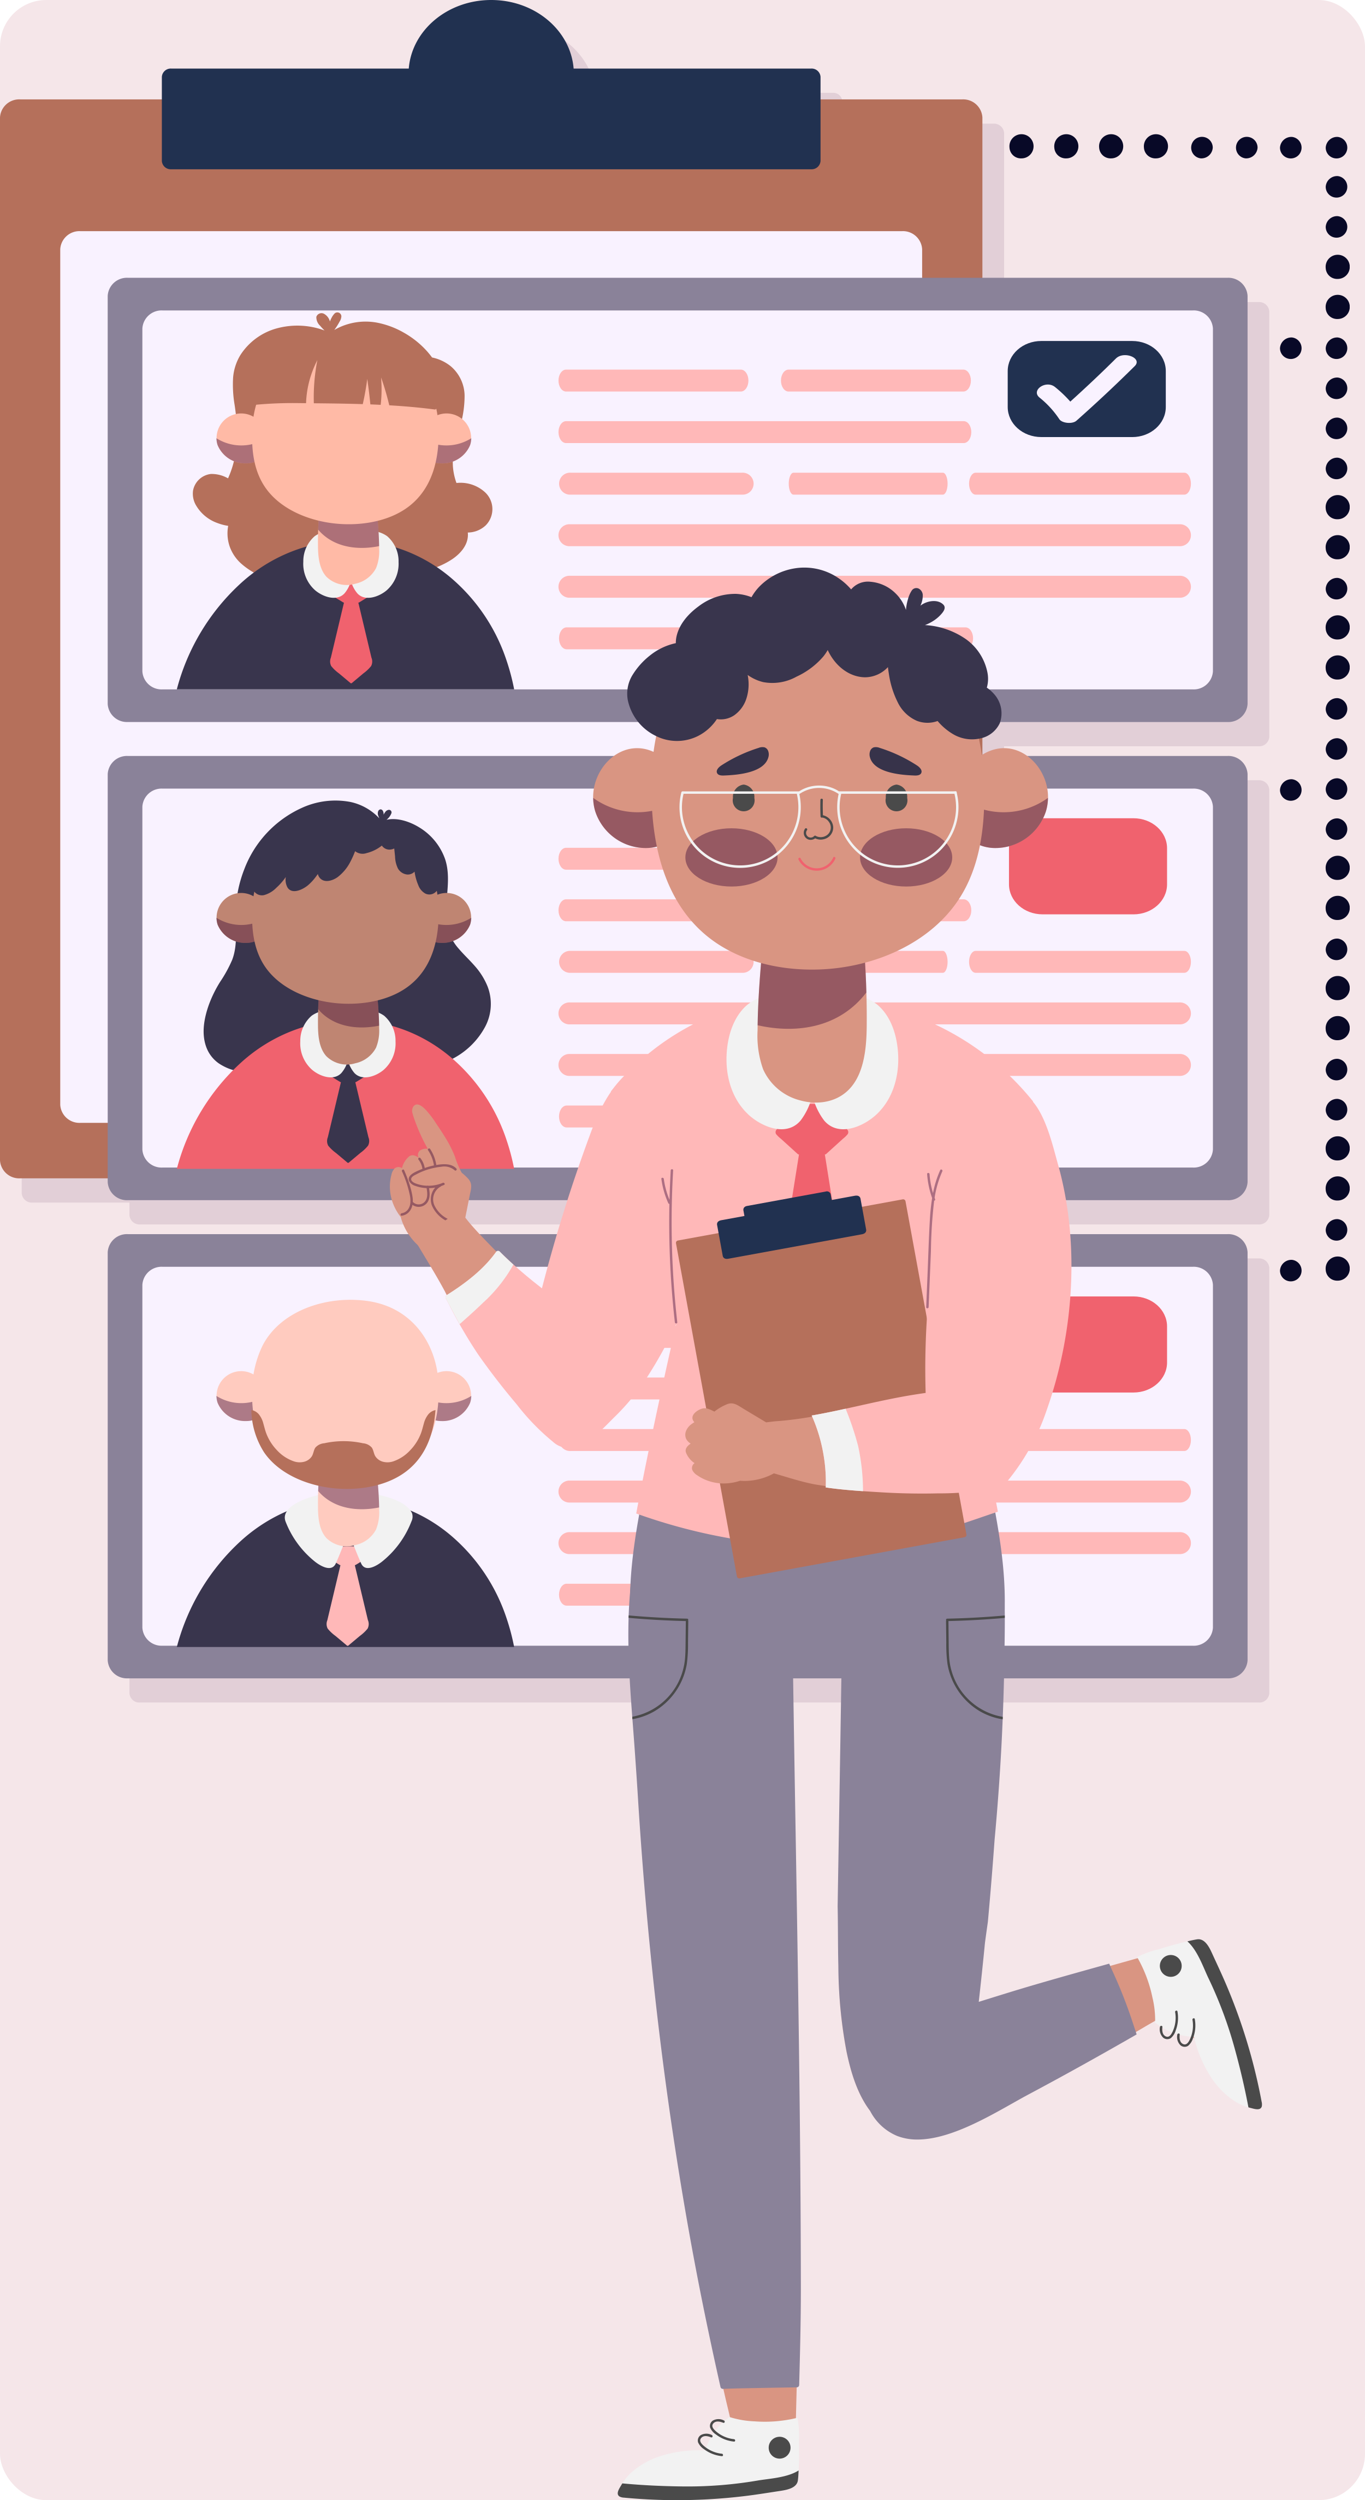<svg xmlns="http://www.w3.org/2000/svg" xmlns:xlink="http://www.w3.org/1999/xlink" width="295" height="540" viewBox="0 0 295 540">
  <defs>
    <clipPath id="clip-path">
      <rect id="Rectángulo_345717" data-name="Rectángulo 345717" width="291.696" height="367.747" fill="none"/>
    </clipPath>
    <clipPath id="clip-path-3">
      <rect id="Rectángulo_345706" data-name="Rectángulo 345706" width="269.621" height="362.504" fill="none"/>
    </clipPath>
    <clipPath id="clip-path-4">
      <rect id="Rectángulo_345707" data-name="Rectángulo 345707" width="11.312" height="5.723" fill="none"/>
    </clipPath>
    <clipPath id="clip-path-6">
      <rect id="Rectángulo_345709" data-name="Rectángulo 345709" width="13.168" height="12.383" fill="none"/>
    </clipPath>
    <clipPath id="clip-path-7">
      <rect id="Rectángulo_345710" data-name="Rectángulo 345710" width="11.312" height="5.722" fill="none"/>
    </clipPath>
    <clipPath id="clip-path-9">
      <rect id="Rectángulo_345712" data-name="Rectángulo 345712" width="13.168" height="12.382" fill="none"/>
    </clipPath>
    <clipPath id="clip-path-13">
      <rect id="Rectángulo_345705" data-name="Rectángulo 345705" width="188.478" height="417.409" fill="none"/>
    </clipPath>
    <clipPath id="clip-path-15">
      <rect id="Rectángulo_345696" data-name="Rectángulo 345696" width="12.138" height="16.115" fill="none"/>
    </clipPath>
    <clipPath id="clip-path-16">
      <rect id="Rectángulo_345697" data-name="Rectángulo 345697" width="23.495" height="24.721" fill="none"/>
    </clipPath>
    <clipPath id="clip-path-17">
      <rect id="Rectángulo_345698" data-name="Rectángulo 345698" width="3.439" height="33.316" fill="none"/>
    </clipPath>
    <clipPath id="clip-path-18">
      <rect id="Rectángulo_345699" data-name="Rectángulo 345699" width="20.184" height="11.425" fill="none"/>
    </clipPath>
    <clipPath id="clip-path-20">
      <rect id="Rectángulo_345701" data-name="Rectángulo 345701" width="19.922" height="12.583" fill="none"/>
    </clipPath>
    <clipPath id="clip-path-21">
      <rect id="Rectángulo_345702" data-name="Rectángulo 345702" width="19.923" height="12.583" fill="none"/>
    </clipPath>
    <clipPath id="clip-path-22">
      <rect id="Rectángulo_345703" data-name="Rectángulo 345703" width="3.509" height="29.979" fill="none"/>
    </clipPath>
  </defs>
  <g id="Grupo_988583" data-name="Grupo 988583" transform="translate(-180 -7302)">
    <rect id="Rectángulo_345196" data-name="Rectángulo 345196" width="295" height="540" rx="10" transform="translate(180 7302)" fill="#f5e6e9"/>
    <g id="Grupo_988582" data-name="Grupo 988582" transform="translate(180 7302)">
      <g id="Grupo_988581" data-name="Grupo 988581" clip-path="url(#clip-path)">
        <g id="Grupo_988580" data-name="Grupo 988580">
          <g id="Grupo_988579" data-name="Grupo 988579" clip-path="url(#clip-path)">
            <g id="Grupo_988551" data-name="Grupo 988551" transform="translate(4.693 5.243)" opacity="0.1" style="mix-blend-mode: multiply;isolation: isolate">
              <g id="Grupo_988550" data-name="Grupo 988550">
                <g id="Grupo_988549" data-name="Grupo 988549" clip-path="url(#clip-path-3)">
                  <path id="Trazado_741736" data-name="Trazado 741736" d="M271.527,161.189a2.177,2.177,0,0,0,2.288-2.045V67.289a2.177,2.177,0,0,0-2.288-2.045H216.508V28.754a2.177,2.177,0,0,0-2.288-2.045H181.527V21.858a1.921,1.921,0,0,0-2.02-1.805H128.165c-.665-8.278-8.383-14.81-17.814-14.81S93.2,11.775,92.537,20.053H41.2a1.922,1.922,0,0,0-2.021,1.805v4.851H6.483a2.178,2.178,0,0,0-2.289,2.045V257.7a2.178,2.178,0,0,0,2.289,2.045H27.472v2.675a2.178,2.178,0,0,0,2.289,2.045H271.527a2.177,2.177,0,0,0,2.288-2.045V170.569a2.177,2.177,0,0,0-2.288-2.046H216.508v-7.334Z" transform="translate(-4.194 -5.243)" fill="#320032"/>
                  <path id="Trazado_741737" data-name="Trazado 741737" d="M269.053,271.8H27.287A2.178,2.178,0,0,0,25,273.847V365.7a2.178,2.178,0,0,0,2.289,2.045H269.053a2.177,2.177,0,0,0,2.288-2.045V273.847a2.177,2.177,0,0,0-2.288-2.045" transform="translate(-1.72 -5.243)" fill="#320032"/>
                </g>
              </g>
            </g>
            <path id="Trazado_741738" data-name="Trazado 741738" d="M207.948,254.505H4.365A4.152,4.152,0,0,1,0,250.6V25.367a4.152,4.152,0,0,1,4.365-3.9H207.948a4.153,4.153,0,0,1,4.365,3.9V250.6a4.153,4.153,0,0,1-4.365,3.9" fill="#b5705b"/>
            <path id="Trazado_741739" data-name="Trazado 741739" d="M193.542,242.522H16a4.152,4.152,0,0,1-4.365-3.9V53.829A4.152,4.152,0,0,1,16,49.928H193.542a4.152,4.152,0,0,1,4.364,3.9V238.621a4.153,4.153,0,0,1-4.364,3.9" transform="translate(1.384)" fill="#f9f2ff"/>
            <path id="Trazado_741740" data-name="Trazado 741740" d="M171.595,14.81H120.252C119.589,6.533,111.87,0,102.438,0S85.289,6.533,84.625,14.81H33.283a1.922,1.922,0,0,0-2.021,1.806V34.757a1.922,1.922,0,0,0,2.021,1.805H171.595a1.921,1.921,0,0,0,2.02-1.805V16.616a1.921,1.921,0,0,0-2.02-1.806" transform="translate(3.717)" fill="#213150"/>
            <path id="Trazado_741741" data-name="Trazado 741741" d="M25.169,155.946H262.782a4.153,4.153,0,0,0,4.365-3.9V63.9a4.153,4.153,0,0,0-4.365-3.9H25.169A4.153,4.153,0,0,0,20.8,63.9v88.143a4.153,4.153,0,0,0,4.365,3.9" transform="translate(2.474)" fill="#8a8299"/>
            <path id="Trazado_741742" data-name="Trazado 741742" d="M31.864,148.9H254.5a4.153,4.153,0,0,0,4.365-3.9V70.952a4.153,4.153,0,0,0-4.365-3.9H31.864a4.152,4.152,0,0,0-4.365,3.9V145a4.152,4.152,0,0,0,4.365,3.9" transform="translate(3.27)" fill="#f9f2ff"/>
            <path id="Trazado_741743" data-name="Trazado 741743" d="M147.508,106.836h-37a2.373,2.373,0,1,1,0-4.737h37a2.373,2.373,0,1,1,0,4.737" transform="translate(12.841)" fill="#ffb8b8"/>
            <path id="Trazado_741744" data-name="Trazado 741744" d="M233.692,106.836H188.6c-.789,0-1.428-1.061-1.428-2.369s.639-2.368,1.428-2.368h45.094c.788,0,1.427,1.06,1.427,2.368s-.639,2.369-1.427,2.369" transform="translate(22.257)" fill="#ffb8b8"/>
            <path id="Trazado_741745" data-name="Trazado 741745" d="M185.654,106.836H153.367c-.565,0-1.023-1.061-1.023-2.369s.458-2.368,1.023-2.368h32.287c.564,0,1.022,1.06,1.022,2.368s-.458,2.369-1.022,2.369" transform="translate(18.116)" fill="#ffb8b8"/>
            <path id="Trazado_741746" data-name="Trazado 741746" d="M242.033,117.97H110.387a2.373,2.373,0,1,1,0-4.737H242.033a2.373,2.373,0,1,1,0,4.737" transform="translate(12.827)" fill="#ffb8b8"/>
            <path id="Trazado_741747" data-name="Trazado 741747" d="M147.538,140.238H109.622c-.911,0-1.649-1.061-1.649-2.369s.738-2.368,1.649-2.368h37.915c.911,0,1.649,1.06,1.649,2.368s-.738,2.369-1.649,2.369" transform="translate(12.839)" fill="#ffb8b8"/>
            <path id="Trazado_741748" data-name="Trazado 741748" d="M190.681,140.238H152.765c-.911,0-1.649-1.061-1.649-2.369s.738-2.368,1.649-2.368h37.915c.911,0,1.649,1.06,1.649,2.368s-.738,2.369-1.649,2.369" transform="translate(17.97)" fill="#ffb8b8"/>
            <path id="Trazado_741749" data-name="Trazado 741749" d="M242.033,129.1H110.387a2.373,2.373,0,1,1,0-4.737H242.033a2.373,2.373,0,1,1,0,4.737" transform="translate(12.827)" fill="#ffb8b8"/>
            <path id="Trazado_741750" data-name="Trazado 741750" d="M152.485,84.568h37.764c.906,0,1.641-1.061,1.641-2.369s-.735-2.368-1.641-2.368H152.485c-.907,0-1.643,1.06-1.643,2.368s.735,2.369,1.643,2.369" transform="translate(17.937)" fill="#ffb8b8"/>
            <path id="Trazado_741751" data-name="Trazado 741751" d="M109.514,84.568h37.763c.907,0,1.643-1.061,1.643-2.369s-.735-2.368-1.643-2.368H109.514c-.907,0-1.643,1.06-1.643,2.368s.735,2.369,1.643,2.369" transform="translate(12.827)" fill="#ffb8b8"/>
            <path id="Trazado_741752" data-name="Trazado 741752" d="M109.514,95.7h85.931c.907,0,1.643-1.061,1.643-2.369s-.735-2.368-1.643-2.368H109.514c-.907,0-1.643,1.06-1.643,2.368s.735,2.369,1.643,2.369" transform="translate(12.827)" fill="#ffb8b8"/>
            <path id="Trazado_741753" data-name="Trazado 741753" d="M37.282,106.018a4.424,4.424,0,0,1,3.877-3.647,7.118,7.118,0,0,1,3.638.915c.02.01.039.021.059.03a21.46,21.46,0,0,0,1.574-5.143,26.7,26.7,0,0,0,.385-5.221,50.322,50.322,0,0,0-.556-5.6,26.082,26.082,0,0,1-.308-5.827,11.124,11.124,0,0,1,1.57-4.835,13.61,13.61,0,0,1,7.691-5.717,16.957,16.957,0,0,1,10.5.408,11.66,11.66,0,0,1-.957-1.019,2.506,2.506,0,0,1-.815-1.93,1.169,1.169,0,0,1,1.686-.639,2.669,2.669,0,0,1,1.253,1.653,4.966,4.966,0,0,1,.376-.851,3.6,3.6,0,0,1,.656-.908.87.87,0,0,1,1.44.623,2.254,2.254,0,0,1-.375,1.132c-.194.36-.4.715-.625,1.062-.168.262-.347.517-.531.77A13.188,13.188,0,0,1,70.9,69.97a13.575,13.575,0,0,1,6.024-.307,18.75,18.75,0,0,1,5.872,2.158,19.9,19.9,0,0,1,4.392,3.332,18.472,18.472,0,0,1,1.762,2.059,9.474,9.474,0,0,1,4.017,1.878,8.481,8.481,0,0,1,3.012,6.264,23.369,23.369,0,0,1-1.281,7.7c-.785,2.742-1.534,5.526-1.176,8.375a13.618,13.618,0,0,0,.7,2.891,7.885,7.885,0,0,1,6.025,1.871,4.972,4.972,0,0,1,.277,7.3,5.713,5.713,0,0,1-3.856,1.528,4.8,4.8,0,0,1,.029.537c-.015,2.152-1.537,3.967-3.39,5.22a17.4,17.4,0,0,1-3.3,1.7,28.115,28.115,0,0,1-3.869,1.222,32.5,32.5,0,0,1-8.14.851,36.326,36.326,0,0,1-4.673-.394,25.112,25.112,0,0,1-3.559,1.332,27.242,27.242,0,0,1-9.07,1.019,24.711,24.711,0,0,1-8.861-2.14,15.916,15.916,0,0,1-4.167-2.66,8.981,8.981,0,0,1-2.433-3.6,8.745,8.745,0,0,1-.348-4.527,11.142,11.142,0,0,1-2.309-.605,8.727,8.727,0,0,1-4.754-4.022,4.993,4.993,0,0,1-.54-2.933" transform="translate(4.428)" fill="#b5705b"/>
            <path id="Trazado_741754" data-name="Trazado 741754" d="M107.055,148.882a47.432,47.432,0,0,0-1.611-6.126,39.882,39.882,0,0,0-12.081-17.983c-13.3-11.235-32.376-10.478-45.2,1.037a47.268,47.268,0,0,0-14.009,23.072Z" transform="translate(4.061)" fill="#39354d"/>
            <path id="Trazado_741755" data-name="Trazado 741755" d="M72.7,142.071l-.46-1.928q-.455-1.91-.909-3.819l-.915-3.838q-.277-1.164-.555-2.33a.265.265,0,0,0,.143-.025l1.405-.853.624-.379a3.424,3.424,0,0,0,.559-.361c.119-.116.094-.233-.016-.348a5.831,5.831,0,0,0-.462-.4l-1.972-1.667a.151.151,0,0,0-.09-.028.26.26,0,0,0-.051-.005l-3.262.02a.3.3,0,0,0-.056,0,.223.223,0,0,0-.206.008l-1.972,1.667a5.854,5.854,0,0,0-.463.4c-.109.115-.133.232-.015.348a3.365,3.365,0,0,0,.558.361l.624.379,1.405.853a.267.267,0,0,0,.143.025q-.277,1.165-.555,2.33l-.914,3.838-.91,3.819-.46,1.928a2.153,2.153,0,0,0,.084,1.8,8.74,8.74,0,0,0,1.673,1.579l2,1.677.509.427a.176.176,0,0,0,.125.029.181.181,0,0,0,.126-.029l.509-.427,2-1.677a8.748,8.748,0,0,0,1.674-1.579,2.148,2.148,0,0,0,.083-1.8" transform="translate(7.583)" fill="#f0626e"/>
            <path id="Trazado_741756" data-name="Trazado 741756" d="M79.173,121.326a7.153,7.153,0,0,0-2.464-5.517,6.137,6.137,0,0,0-3.372-1.125,60.027,60.027,0,0,0-8.915,0,6.14,6.14,0,0,0-3.374,1.125,7.157,7.157,0,0,0-2.464,5.517,7.619,7.619,0,0,0,2.577,6.185c1.6,1.348,4.592,2.478,6.3.679a6.762,6.762,0,0,0,1.415-2.738,6.749,6.749,0,0,0,1.415,2.738c1.71,1.8,4.706.669,6.3-.679a7.619,7.619,0,0,0,2.576-6.185" transform="translate(6.966)" fill="#f2f2f2"/>
            <path id="Trazado_741757" data-name="Trazado 741757" d="M52.9,94.157q-.072-.273-.166-.542A6.579,6.579,0,0,0,49.954,90.1a5.317,5.317,0,0,0-7.9,6.034,6.436,6.436,0,0,0,6.183,3.946,5.258,5.258,0,0,0,4.25-2.1,4.768,4.768,0,0,0,.41-3.824" transform="translate(4.97)" fill="#ffbaa6"/>
            <g id="Grupo_988554" data-name="Grupo 988554" transform="translate(46.769 94.356)" opacity="0.4" style="mix-blend-mode: overlay;isolation: isolate">
              <g id="Grupo_988553" data-name="Grupo 988553">
                <g id="Grupo_988552" data-name="Grupo 988552" clip-path="url(#clip-path-4)">
                  <path id="Trazado_741758" data-name="Trazado 741758" d="M49.815,95.859A10.078,10.078,0,0,1,41.8,94.652a4.737,4.737,0,0,0,.256,1.479,6.438,6.438,0,0,0,6.184,3.946,5.258,5.258,0,0,0,4.25-2.1,4.674,4.674,0,0,0,.458-3.624,12.007,12.007,0,0,1-3.132,1.5" transform="translate(-41.799 -94.356)" fill="#320032"/>
                </g>
              </g>
            </g>
            <path id="Trazado_741759" data-name="Trazado 741759" d="M81.135,94.157q.072-.273.166-.542A6.579,6.579,0,0,1,84.078,90.1a5.317,5.317,0,0,1,7.9,6.034,6.436,6.436,0,0,1-6.183,3.946,5.258,5.258,0,0,1-4.25-2.1,4.768,4.768,0,0,1-.41-3.824" transform="translate(9.623)" fill="#ffbaa6"/>
            <g id="Grupo_988557" data-name="Grupo 988557" transform="translate(90.545 94.356)" opacity="0.4" style="mix-blend-mode: overlay;isolation: isolate">
              <g id="Grupo_988556" data-name="Grupo 988556">
                <g id="Grupo_988555" data-name="Grupo 988555" clip-path="url(#clip-path-4)">
                  <path id="Trazado_741760" data-name="Trazado 741760" d="M84.218,95.859a10.076,10.076,0,0,0,8.015-1.207,4.737,4.737,0,0,1-.256,1.479,6.438,6.438,0,0,1-6.184,3.946,5.258,5.258,0,0,1-4.25-2.1,4.674,4.674,0,0,1-.458-3.624,12,12,0,0,0,3.133,1.5" transform="translate(-80.922 -94.356)" fill="#320032"/>
                </g>
              </g>
            </g>
            <path id="Trazado_741761" data-name="Trazado 741761" d="M73.679,105.955a20.246,20.246,0,0,1-11.559.155,86.914,86.914,0,0,0-.7,11.939c.022,2.323.311,4.842,1.809,6.506a6.307,6.307,0,0,0,6.275,1.518,6.593,6.593,0,0,0,4.461-3.358,9.722,9.722,0,0,0,.672-4.216q-.005-.893-.039-1.783c-.135-3.591-.548-7.181-.92-10.761" transform="translate(7.303)" fill="#ffbaa6"/>
            <g id="Grupo_988560" data-name="Grupo 988560" transform="translate(68.766 105.955)" opacity="0.4" style="mix-blend-mode: overlay;isolation: isolate">
              <g id="Grupo_988559" data-name="Grupo 988559">
                <g id="Grupo_988558" data-name="Grupo 988558" clip-path="url(#clip-path-6)">
                  <path id="Trazado_741762" data-name="Trazado 741762" d="M73.674,105.955a20.238,20.238,0,0,1-11.557.155q-.534,4.128-.659,8.3c3.184,3.724,8.267,4.531,13.167,3.546-.007-.412-.016-.824-.031-1.236-.135-3.591-.548-7.181-.92-10.761" transform="translate(-61.458 -105.955)" fill="#320032"/>
                </g>
              </g>
            </g>
            <path id="Trazado_741763" data-name="Trazado 741763" d="M48.707,93.508c-.008.289-.012.579-.012.868-.008,3.772.61,7.662,2.843,10.907,3.463,5.034,10.436,7.746,17.229,7.935,4.941.137,10.085-.992,13.779-3.818,5.63-4.307,6.793-11.489,6.392-17.963-.493-7.94-5.511-15.973-15.433-17.31-9.012-1.213-18.738,2.259-22.534,9.622a22.449,22.449,0,0,0-2.265,9.759" transform="translate(5.79)" fill="#ffbaa6"/>
            <path id="Trazado_741764" data-name="Trazado 741764" d="M88.46,88.219c-1.423-6.88-6.351-13.184-15.038-14.354-9.011-1.214-18.738,2.259-22.533,9.621A19.047,19.047,0,0,0,49.4,87.423a86.782,86.782,0,0,1,8.807-.362l2.064.022A21.58,21.58,0,0,1,61.4,80.877a22.9,22.9,0,0,1,1.312-3.1,42.874,42.874,0,0,0-.648,4.722,42.038,42.038,0,0,0-.115,4.6c3.516.035,7.047.076,10.576.187q.618-2.709.969-5.458c.161,1.13.313,2.262.444,3.395.082.706.157,1.412.229,2.119q1.114.042,2.228.1c.018-.156.036-.312.051-.467a28.013,28.013,0,0,0,.137-3.411c-.012-.683-.047-1.365-.1-2.047q.619,1.764,1.128,3.557.347,1.229.642,2.467c3.329.194,6.642.481,9.923.916a1.325,1.325,0,0,0,.283-.236" transform="translate(5.875)" fill="#b5705b"/>
            <path id="Trazado_741765" data-name="Trazado 741765" d="M221.542,94.4H201.9c-4.01,0-7.261-2.9-7.261-6.489V80.138c0-3.584,3.25-6.489,7.261-6.489h19.641c4.01,0,7.261,2.9,7.261,6.489v7.777c0,3.584-3.25,6.489-7.261,6.489" transform="translate(23.145)" fill="#213150"/>
            <path id="Trazado_741766" data-name="Trazado 741766" d="M217.354,77.432c-3.178,3.158-6.475,6.255-9.855,9.311a26.737,26.737,0,0,0-3.306-3.151c-1.972-1.591-5.289.714-3.329,2.294a20.51,20.51,0,0,1,4.261,4.654c.587.877,2.813,1.112,3.7.328q6.529-5.784,12.6-11.8c1.73-1.72-2.349-3.344-4.066-1.638" transform="translate(23.814)" fill="#f9f2ff"/>
            <path id="Trazado_741767" data-name="Trazado 741767" d="M25.169,362.5H262.782a4.153,4.153,0,0,0,4.365-3.9V270.46a4.153,4.153,0,0,0-4.365-3.9H25.169a4.153,4.153,0,0,0-4.365,3.9V358.6a4.153,4.153,0,0,0,4.365,3.9" transform="translate(2.474)" fill="#8a8299"/>
            <path id="Trazado_741768" data-name="Trazado 741768" d="M31.864,355.455H254.5a4.153,4.153,0,0,0,4.365-3.9V277.51a4.153,4.153,0,0,0-4.365-3.9H31.864a4.152,4.152,0,0,0-4.365,3.9v74.044a4.152,4.152,0,0,0,4.365,3.9" transform="translate(3.27)" fill="#f9f2ff"/>
            <path id="Trazado_741769" data-name="Trazado 741769" d="M147.508,313.394h-37a2.373,2.373,0,1,1,0-4.737h37a2.373,2.373,0,1,1,0,4.737" transform="translate(12.841)" fill="#ffb8b8"/>
            <path id="Trazado_741770" data-name="Trazado 741770" d="M233.692,313.394H188.6c-.789,0-1.428-1.061-1.428-2.369s.639-2.368,1.428-2.368h45.094c.788,0,1.427,1.06,1.427,2.368s-.639,2.369-1.427,2.369" transform="translate(22.257)" fill="#ffb8b8"/>
            <path id="Trazado_741771" data-name="Trazado 741771" d="M185.654,313.394H153.367c-.565,0-1.023-1.061-1.023-2.369s.458-2.368,1.023-2.368h32.287c.564,0,1.022,1.06,1.022,2.368s-.458,2.369-1.022,2.369" transform="translate(18.116)" fill="#ffb8b8"/>
            <path id="Trazado_741772" data-name="Trazado 741772" d="M242.033,324.528H110.387a2.373,2.373,0,1,1,0-4.737H242.033a2.373,2.373,0,1,1,0,4.737" transform="translate(12.827)" fill="#ffb8b8"/>
            <path id="Trazado_741773" data-name="Trazado 741773" d="M147.538,346.8H109.622c-.911,0-1.649-1.061-1.649-2.369s.738-2.368,1.649-2.368h37.915c.911,0,1.649,1.06,1.649,2.368s-.738,2.369-1.649,2.369" transform="translate(12.839)" fill="#ffb8b8"/>
            <path id="Trazado_741774" data-name="Trazado 741774" d="M190.681,346.8H152.765c-.911,0-1.649-1.061-1.649-2.369s.738-2.368,1.649-2.368h37.915c.911,0,1.649,1.06,1.649,2.368s-.738,2.369-1.649,2.369" transform="translate(17.97)" fill="#ffb8b8"/>
            <path id="Trazado_741775" data-name="Trazado 741775" d="M242.033,335.662H110.387a2.373,2.373,0,1,1,0-4.737H242.033a2.373,2.373,0,1,1,0,4.737" transform="translate(12.827)" fill="#ffb8b8"/>
            <path id="Trazado_741776" data-name="Trazado 741776" d="M152.485,291.126h37.764c.906,0,1.641-1.061,1.641-2.369s-.735-2.368-1.641-2.368H152.485c-.907,0-1.643,1.06-1.643,2.368s.735,2.369,1.643,2.369" transform="translate(17.937)" fill="#ffb8b8"/>
            <path id="Trazado_741777" data-name="Trazado 741777" d="M109.514,291.126h37.763c.907,0,1.643-1.061,1.643-2.369s-.735-2.368-1.643-2.368H109.514c-.907,0-1.643,1.06-1.643,2.368s.735,2.369,1.643,2.369" transform="translate(12.827)" fill="#ffb8b8"/>
            <path id="Trazado_741778" data-name="Trazado 741778" d="M109.514,302.26h85.931c.907,0,1.643-1.061,1.643-2.369s-.735-2.368-1.643-2.368H109.514c-.907,0-1.643,1.06-1.643,2.368s.735,2.369,1.643,2.369" transform="translate(12.827)" fill="#ffb8b8"/>
            <path id="Trazado_741779" data-name="Trazado 741779" d="M221.786,300.766H202.145c-4.01,0-7.261-2.9-7.261-6.489V286.5c0-3.584,3.25-6.489,7.261-6.489h19.641c4.01,0,7.261,2.9,7.261,6.489v7.777c0,3.584-3.25,6.489-7.261,6.489" transform="translate(23.174)" fill="#f0626e"/>
            <path id="Trazado_741780" data-name="Trazado 741780" d="M81.135,301.009q.072-.273.166-.542a6.579,6.579,0,0,1,2.778-3.518,5.317,5.317,0,0,1,7.9,6.033,6.435,6.435,0,0,1-6.183,3.947,5.258,5.258,0,0,1-4.25-2.1,4.768,4.768,0,0,1-.41-3.824" transform="translate(9.623)" fill="#ffcbbf"/>
            <g id="Grupo_988563" data-name="Grupo 988563" transform="translate(90.545 301.209)" opacity="0.4" style="mix-blend-mode: overlay;isolation: isolate">
              <g id="Grupo_988562" data-name="Grupo 988562">
                <g id="Grupo_988561" data-name="Grupo 988561" clip-path="url(#clip-path-7)">
                  <path id="Trazado_741781" data-name="Trazado 741781" d="M84.218,302.711a10.076,10.076,0,0,0,8.015-1.207,4.737,4.737,0,0,1-.256,1.479,6.438,6.438,0,0,1-6.184,3.946,5.258,5.258,0,0,1-4.25-2.1,4.674,4.674,0,0,1-.458-3.624,12,12,0,0,0,3.133,1.5" transform="translate(-80.922 -301.209)" fill="#320032"/>
                </g>
              </g>
            </g>
            <path id="Trazado_741782" data-name="Trazado 741782" d="M107.055,355.734a47.432,47.432,0,0,0-1.611-6.126,39.882,39.882,0,0,0-12.081-17.983c-13.3-11.235-32.376-10.478-45.2,1.037a47.268,47.268,0,0,0-14.009,23.072Z" transform="translate(4.061)" fill="#39354d"/>
            <path id="Trazado_741783" data-name="Trazado 741783" d="M72.019,349.964l-.46-1.928q-.455-1.91-.91-3.819l-.914-3.837q-.277-1.166-.555-2.331a.267.267,0,0,0,.143-.025l1.405-.853.624-.379a3.423,3.423,0,0,0,.559-.361c.119-.116.094-.233-.016-.348a5.831,5.831,0,0,0-.462-.4q-.987-.832-1.972-1.667a.151.151,0,0,0-.09-.028.27.27,0,0,0-.051-.005l-3.262.02a.231.231,0,0,0-.056.006.22.22,0,0,0-.206.007l-1.972,1.667a5.659,5.659,0,0,0-.463.4c-.109.115-.134.232-.016.348a3.424,3.424,0,0,0,.559.361l.624.379,1.405.853a.267.267,0,0,0,.143.025q-.279,1.165-.555,2.331l-.914,3.837-.91,3.819-.46,1.928a2.152,2.152,0,0,0,.084,1.8A8.677,8.677,0,0,0,65,353.341l2,1.677.509.428a.181.181,0,0,0,.125.028.186.186,0,0,0,.126-.028l.508-.428,2-1.677a8.718,8.718,0,0,0,1.674-1.579,2.156,2.156,0,0,0,.083-1.8" transform="translate(7.502)" fill="#ffb8b8"/>
            <path id="Trazado_741784" data-name="Trazado 741784" d="M82.511,326.862c-.98-2.254-4.631-3.423-7.027-3.943a33.468,33.468,0,0,0-11.83-.277c-2.913.425-9.755,2.485-8.49,5.97a20.613,20.613,0,0,0,6.056,8.433c1.183,1.02,3.88,2.737,4.814.631q1.155-2.6,2.12-5.243.275-.749.534-1.5c.028-.082.055-.165.083-.248.028.083.055.166.084.248q.258.752.533,1.5.965,2.64,2.119,5.243c.934,2.106,3.632.389,4.815-.631a20.613,20.613,0,0,0,6.056-8.433,2.354,2.354,0,0,0,.135-1.75" transform="translate(6.541)" fill="#f2f2f2"/>
            <path id="Trazado_741785" data-name="Trazado 741785" d="M52.9,301.009q-.072-.273-.166-.542a6.579,6.579,0,0,0-2.778-3.518,5.317,5.317,0,0,0-7.9,6.033,6.435,6.435,0,0,0,6.183,3.947,5.256,5.256,0,0,0,4.25-2.1,4.764,4.764,0,0,0,.41-3.824" transform="translate(4.97)" fill="#ffcbbf"/>
            <g id="Grupo_988566" data-name="Grupo 988566" transform="translate(46.769 301.209)" opacity="0.4" style="mix-blend-mode: overlay;isolation: isolate">
              <g id="Grupo_988565" data-name="Grupo 988565">
                <g id="Grupo_988564" data-name="Grupo 988564" clip-path="url(#clip-path-7)">
                  <path id="Trazado_741786" data-name="Trazado 741786" d="M49.815,302.711A10.078,10.078,0,0,1,41.8,301.5a4.737,4.737,0,0,0,.256,1.479,6.438,6.438,0,0,0,6.184,3.946,5.258,5.258,0,0,0,4.25-2.1,4.674,4.674,0,0,0,.458-3.624,12.007,12.007,0,0,1-3.132,1.5" transform="translate(-41.798 -301.209)" fill="#320032"/>
                </g>
              </g>
            </g>
            <path id="Trazado_741787" data-name="Trazado 741787" d="M73.679,313.588a20.246,20.246,0,0,1-11.559.155,86.736,86.736,0,0,0-.7,11.939c.021,2.323.31,4.842,1.808,6.506a6.309,6.309,0,0,0,6.276,1.518,6.593,6.593,0,0,0,4.46-3.358,9.722,9.722,0,0,0,.672-4.216q-.005-.893-.039-1.783c-.135-3.591-.548-7.181-.92-10.761" transform="translate(7.303)" fill="#ffcbbf"/>
            <g id="Grupo_988569" data-name="Grupo 988569" transform="translate(68.766 313.588)" opacity="0.4" style="mix-blend-mode: overlay;isolation: isolate">
              <g id="Grupo_988568" data-name="Grupo 988568">
                <g id="Grupo_988567" data-name="Grupo 988567" clip-path="url(#clip-path-9)">
                  <path id="Trazado_741788" data-name="Trazado 741788" d="M73.674,313.588a20.247,20.247,0,0,1-11.557.155q-.534,4.128-.659,8.3c3.184,3.724,8.267,4.531,13.167,3.546-.007-.412-.016-.824-.031-1.236-.135-3.591-.548-7.181-.92-10.761" transform="translate(-61.458 -313.588)" fill="#320032"/>
                </g>
              </g>
            </g>
            <path id="Trazado_741789" data-name="Trazado 741789" d="M48.707,300.36c-.008.289-.012.579-.012.868-.008,3.772.61,7.662,2.843,10.907,3.463,5.034,10.436,7.746,17.229,7.935,4.941.137,10.085-.992,13.779-3.818,5.63-4.307,6.793-11.489,6.392-17.963-.493-7.94-5.511-15.973-15.433-17.309-9.012-1.214-18.738,2.258-22.534,9.621a22.452,22.452,0,0,0-2.265,9.759" transform="translate(5.79)" fill="#ffcbbf"/>
            <path id="Trazado_741790" data-name="Trazado 741790" d="M86.79,305.487a5.207,5.207,0,0,0-.97,2.005c-.213.731-.379,1.472-.656,2.182a10.769,10.769,0,0,1-2.3,3.575,8.848,8.848,0,0,1-3.717,2.41,3.892,3.892,0,0,1-2.194.047,2.826,2.826,0,0,1-1.593-1.143c-.371-.583-.389-1.324-.779-1.9a2.846,2.846,0,0,0-1.91-.937,19.482,19.482,0,0,0-8.374,0,2.847,2.847,0,0,0-1.911.937c-.389.573-.406,1.314-.778,1.9a2.829,2.829,0,0,1-1.594,1.143,3.889,3.889,0,0,1-2.193-.047,8.851,8.851,0,0,1-3.718-2.41,10.769,10.769,0,0,1-2.3-3.575c-.276-.71-.443-1.451-.656-2.182a5.175,5.175,0,0,0-.97-2.005,2.7,2.7,0,0,0-1.629-.941,17.463,17.463,0,0,0,2.775,9.175c3.429,4.984,10.333,7.67,17.058,7.856,4.893.136,9.985-.981,13.644-3.78,4.278-3.271,5.949-8.218,6.316-13.239a2.734,2.734,0,0,0-1.552.929" transform="translate(5.773)" fill="#b5705b"/>
            <path id="Trazado_741791" data-name="Trazado 741791" d="M25.169,259.225H262.782a4.153,4.153,0,0,0,4.365-3.9V167.181a4.153,4.153,0,0,0-4.365-3.9H25.169a4.153,4.153,0,0,0-4.365,3.9v88.143a4.153,4.153,0,0,0,4.365,3.9" transform="translate(2.474)" fill="#8a8299"/>
            <path id="Trazado_741792" data-name="Trazado 741792" d="M31.864,252.176H254.5a4.153,4.153,0,0,0,4.365-3.9V174.231a4.153,4.153,0,0,0-4.365-3.9H31.864a4.152,4.152,0,0,0-4.365,3.9v74.044a4.152,4.152,0,0,0,4.365,3.9" transform="translate(3.27)" fill="#f9f2ff"/>
            <path id="Trazado_741793" data-name="Trazado 741793" d="M147.508,210.115h-37a2.373,2.373,0,1,1,0-4.737h37a2.373,2.373,0,1,1,0,4.737" transform="translate(12.841)" fill="#ffb8b8"/>
            <path id="Trazado_741794" data-name="Trazado 741794" d="M233.692,210.115H188.6c-.789,0-1.428-1.061-1.428-2.369s.639-2.368,1.428-2.368h45.094c.788,0,1.427,1.06,1.427,2.368s-.639,2.369-1.427,2.369" transform="translate(22.257)" fill="#ffb8b8"/>
            <path id="Trazado_741795" data-name="Trazado 741795" d="M185.654,210.115H153.367c-.565,0-1.023-1.061-1.023-2.369s.458-2.368,1.023-2.368h32.287c.564,0,1.022,1.06,1.022,2.368s-.458,2.369-1.022,2.369" transform="translate(18.116)" fill="#ffb8b8"/>
            <path id="Trazado_741796" data-name="Trazado 741796" d="M242.033,221.249H110.387a2.373,2.373,0,1,1,0-4.737H242.033a2.373,2.373,0,1,1,0,4.737" transform="translate(12.827)" fill="#ffb8b8"/>
            <path id="Trazado_741797" data-name="Trazado 741797" d="M147.538,243.517H109.622c-.911,0-1.649-1.061-1.649-2.369s.738-2.368,1.649-2.368h37.915c.911,0,1.649,1.06,1.649,2.368s-.738,2.369-1.649,2.369" transform="translate(12.839)" fill="#ffb8b8"/>
            <path id="Trazado_741798" data-name="Trazado 741798" d="M190.681,243.517H152.765c-.911,0-1.649-1.061-1.649-2.369s.738-2.368,1.649-2.368h37.915c.911,0,1.649,1.06,1.649,2.368s-.738,2.369-1.649,2.369" transform="translate(17.97)" fill="#ffb8b8"/>
            <path id="Trazado_741799" data-name="Trazado 741799" d="M242.033,232.383H110.387a2.373,2.373,0,1,1,0-4.737H242.033a2.373,2.373,0,1,1,0,4.737" transform="translate(12.827)" fill="#ffb8b8"/>
            <path id="Trazado_741800" data-name="Trazado 741800" d="M152.485,187.847h37.764c.906,0,1.641-1.06,1.641-2.369s-.735-2.368-1.641-2.368H152.485c-.907,0-1.643,1.06-1.643,2.368s.735,2.369,1.643,2.369" transform="translate(17.937)" fill="#ffb8b8"/>
            <path id="Trazado_741801" data-name="Trazado 741801" d="M109.514,187.847h37.763c.907,0,1.643-1.06,1.643-2.369s-.735-2.368-1.643-2.368H109.514c-.907,0-1.643,1.06-1.643,2.368s.735,2.369,1.643,2.369" transform="translate(12.827)" fill="#ffb8b8"/>
            <path id="Trazado_741802" data-name="Trazado 741802" d="M109.514,198.981h85.931c.907,0,1.643-1.061,1.643-2.369s-.735-2.368-1.643-2.368H109.514c-.907,0-1.643,1.06-1.643,2.368s.735,2.369,1.643,2.369" transform="translate(12.827)" fill="#ffb8b8"/>
            <path id="Trazado_741803" data-name="Trazado 741803" d="M221.786,197.486H202.145c-4.01,0-7.261-2.9-7.261-6.489V183.22c0-3.584,3.25-6.489,7.261-6.489h19.641c4.01,0,7.261,2.9,7.261,6.489V191c0,3.584-3.25,6.489-7.261,6.489" transform="translate(23.174)" fill="#f0626e"/>
            <path id="Trazado_741804" data-name="Trazado 741804" d="M40.5,216.915a26.431,26.431,0,0,1,2.406-4.863,28.751,28.751,0,0,0,2.608-4.767c1.306-3.467.6-7.164.749-10.741a27.24,27.24,0,0,1,1.837-8.753,23.782,23.782,0,0,1,12.479-13.309,17.421,17.421,0,0,1,10.518-1.26,11.963,11.963,0,0,1,6.209,3.533c-.074-.164-.145-.329-.207-.5a1.32,1.32,0,0,1-.006-1.125.656.656,0,0,1,.463-.321.579.579,0,0,1,.512.337,1.443,1.443,0,0,1,.154.822,3.172,3.172,0,0,1,.357-.574,1.1,1.1,0,0,1,.634-.454.558.558,0,0,1,.661.8,3.286,3.286,0,0,1-1.009,1.316l-.016.013c2.375-.547,5.13.435,7.08,1.637a13.078,13.078,0,0,1,5.589,6.86c1.07,3.21.469,6.589.262,9.864a16.689,16.689,0,0,0,.292,5.079,10.935,10.935,0,0,0,2.421,4.433c1.108,1.3,2.384,2.475,3.5,3.768a15.216,15.216,0,0,1,2.693,4.327,10.5,10.5,0,0,1-.529,8.759,16.638,16.638,0,0,1-6.637,6.68A31.206,31.206,0,0,1,82.952,231.9c-1.89.3-3.8.494-5.715.623a35.356,35.356,0,0,1-6.284-.056c-2.058-.228-4.076-.656-6.116-.979a29.3,29.3,0,0,0-6.38-.351c-3.848.23-7.722,1.01-11.557.261a11.166,11.166,0,0,1-4.335-1.751,7.4,7.4,0,0,1-2.646-3.446c-1.122-3-.477-6.356.581-9.289" transform="translate(4.677)" fill="#39354d"/>
            <path id="Trazado_741805" data-name="Trazado 741805" d="M107.055,252.455a47.432,47.432,0,0,0-1.611-6.126,39.882,39.882,0,0,0-12.081-17.983c-13.3-11.235-32.376-10.478-45.2,1.037a47.268,47.268,0,0,0-14.009,23.072Z" transform="translate(4.061)" fill="#f0626e"/>
            <path id="Trazado_741806" data-name="Trazado 741806" d="M72.115,245.644l-.46-1.928q-.455-1.91-.91-3.819l-.914-3.837q-.277-1.165-.555-2.33a.277.277,0,0,0,.143-.026l1.405-.853.624-.379a3.425,3.425,0,0,0,.559-.361c.119-.116.094-.233-.016-.348a5.834,5.834,0,0,0-.462-.4q-.987-.832-1.972-1.667a.151.151,0,0,0-.09-.028.269.269,0,0,0-.051-.005l-3.262.02a.231.231,0,0,0-.056.006.22.22,0,0,0-.206.007l-1.972,1.667a5.855,5.855,0,0,0-.463.4c-.109.115-.134.232-.016.348a3.425,3.425,0,0,0,.559.361l.624.379,1.405.853a.277.277,0,0,0,.143.026q-.279,1.164-.555,2.33l-.914,3.837-.91,3.819-.46,1.928a2.152,2.152,0,0,0,.084,1.8,8.74,8.74,0,0,0,1.673,1.579l2,1.677q.253.215.509.427a.171.171,0,0,0,.125.029.176.176,0,0,0,.126-.029l.508-.427,2-1.677a8.748,8.748,0,0,0,1.674-1.579,2.152,2.152,0,0,0,.083-1.8" transform="translate(7.513)" fill="#39354d"/>
            <path id="Trazado_741807" data-name="Trazado 741807" d="M78.586,224.9a7.153,7.153,0,0,0-2.464-5.517,6.137,6.137,0,0,0-3.372-1.125,60.029,60.029,0,0,0-8.915,0,6.14,6.14,0,0,0-3.374,1.125A7.157,7.157,0,0,0,58,224.9a7.619,7.619,0,0,0,2.577,6.185c1.6,1.349,4.592,2.478,6.3.68a6.772,6.772,0,0,0,1.415-2.739,6.759,6.759,0,0,0,1.415,2.739c1.71,1.8,4.706.669,6.3-.68a7.619,7.619,0,0,0,2.576-6.185" transform="translate(6.896)" fill="#f2f2f2"/>
            <path id="Trazado_741808" data-name="Trazado 741808" d="M52.9,197.73c-.048-.182-.1-.362-.166-.542a6.579,6.579,0,0,0-2.778-3.518,5.318,5.318,0,0,0-7.9,6.034,6.436,6.436,0,0,0,6.183,3.946,5.256,5.256,0,0,0,4.25-2.1,4.764,4.764,0,0,0,.41-3.824" transform="translate(4.97)" fill="#bf8572"/>
            <g id="Grupo_988572" data-name="Grupo 988572" transform="translate(46.769 197.93)" opacity="0.4" style="mix-blend-mode: overlay;isolation: isolate">
              <g id="Grupo_988571" data-name="Grupo 988571">
                <g id="Grupo_988570" data-name="Grupo 988570" clip-path="url(#clip-path-7)">
                  <path id="Trazado_741809" data-name="Trazado 741809" d="M49.815,199.432a10.078,10.078,0,0,1-8.016-1.207,4.737,4.737,0,0,0,.256,1.479,6.438,6.438,0,0,0,6.184,3.946,5.258,5.258,0,0,0,4.25-2.1,4.674,4.674,0,0,0,.458-3.624,12.007,12.007,0,0,1-3.132,1.5" transform="translate(-41.798 -197.93)" fill="#320032"/>
                </g>
              </g>
            </g>
            <path id="Trazado_741810" data-name="Trazado 741810" d="M81.135,197.73c.048-.182.1-.362.166-.542a6.579,6.579,0,0,1,2.778-3.518,5.317,5.317,0,0,1,7.9,6.034,6.436,6.436,0,0,1-6.183,3.946,5.258,5.258,0,0,1-4.25-2.1,4.768,4.768,0,0,1-.41-3.824" transform="translate(9.623)" fill="#bf8572"/>
            <g id="Grupo_988575" data-name="Grupo 988575" transform="translate(90.545 197.93)" opacity="0.4" style="mix-blend-mode: overlay;isolation: isolate">
              <g id="Grupo_988574" data-name="Grupo 988574">
                <g id="Grupo_988573" data-name="Grupo 988573" clip-path="url(#clip-path-7)">
                  <path id="Trazado_741811" data-name="Trazado 741811" d="M84.218,199.432a10.076,10.076,0,0,0,8.015-1.207,4.737,4.737,0,0,1-.256,1.479,6.438,6.438,0,0,1-6.184,3.946,5.258,5.258,0,0,1-4.25-2.1,4.674,4.674,0,0,1-.458-3.624,12,12,0,0,0,3.133,1.5" transform="translate(-80.922 -197.93)" fill="#320032"/>
                </g>
              </g>
            </g>
            <path id="Trazado_741812" data-name="Trazado 741812" d="M73.679,209.529a20.246,20.246,0,0,1-11.559.155,86.736,86.736,0,0,0-.7,11.939c.021,2.323.31,4.842,1.808,6.506a6.309,6.309,0,0,0,6.276,1.518,6.593,6.593,0,0,0,4.46-3.358,9.722,9.722,0,0,0,.672-4.216q-.005-.893-.039-1.783c-.135-3.591-.548-7.181-.92-10.761" transform="translate(7.303)" fill="#bf8572"/>
            <g id="Grupo_988578" data-name="Grupo 988578" transform="translate(68.766 209.529)" opacity="0.4" style="mix-blend-mode: overlay;isolation: isolate">
              <g id="Grupo_988577" data-name="Grupo 988577">
                <g id="Grupo_988576" data-name="Grupo 988576" clip-path="url(#clip-path-9)">
                  <path id="Trazado_741813" data-name="Trazado 741813" d="M73.674,209.529a20.247,20.247,0,0,1-11.557.155q-.534,4.128-.659,8.3c3.184,3.724,8.267,4.531,13.167,3.546-.007-.412-.016-.824-.031-1.236-.135-3.591-.548-7.181-.92-10.761" transform="translate(-61.458 -209.529)" fill="#320032"/>
                </g>
              </g>
            </g>
            <path id="Trazado_741814" data-name="Trazado 741814" d="M48.707,197.081c-.008.289-.012.579-.012.868-.008,3.772.61,7.662,2.843,10.907,3.463,5.033,10.436,7.746,17.229,7.935,4.941.137,10.085-.992,13.779-3.818,5.63-4.307,6.793-11.489,6.392-17.963-.493-7.94-5.511-15.973-15.433-17.309-9.012-1.214-18.738,2.258-22.534,9.621a22.448,22.448,0,0,0-2.265,9.759" transform="translate(5.79)" fill="#bf8572"/>
            <path id="Trazado_741815" data-name="Trazado 741815" d="M73.462,177.181c-9.012-1.214-18.738,2.259-22.534,9.621a19.9,19.9,0,0,0-1.867,5.692,2.108,2.108,0,0,0,2.129.847,5.854,5.854,0,0,0,2.685-1.581,13.4,13.4,0,0,0,1.944-2.179c.04-.056.078-.114.117-.17a3.486,3.486,0,0,0,.369,2.284c1,1.563,3.292.429,4.37-.448a10.751,10.751,0,0,0,1.663-1.763c.18-.233.35-.472.523-.71a2.035,2.035,0,0,0,.415.842c.991,1.171,2.775.6,3.838-.156A9.7,9.7,0,0,0,69.9,186.1a18.778,18.778,0,0,0,1.01-2.257l.011.013a2.632,2.632,0,0,0,2.477.4,8.657,8.657,0,0,0,2.549-1.089,8.843,8.843,0,0,0,.747-.531l.012.024a1.985,1.985,0,0,0,1.993.811,2.1,2.1,0,0,0,.667-.214q.091.875.18,1.749a6.266,6.266,0,0,0,.625,2.587,2.624,2.624,0,0,0,1.987,1.29,2,2,0,0,0,1.6-.623,11.366,11.366,0,0,0,.809,2.928,3.448,3.448,0,0,0,1.5,1.8,2,2,0,0,0,2.113-.208,2.582,2.582,0,0,0,.459-.467c-1.205-7.175-6.17-13.912-15.181-15.126" transform="translate(5.834)" fill="#39354d"/>
            <path id="Trazado_741816" data-name="Trazado 741816" d="M258.655,90.2a2.332,2.332,0,1,1-2.594,2.318,2.47,2.47,0,0,1,2.594-2.318" transform="translate(30.449)" fill="#080927"/>
            <path id="Trazado_741817" data-name="Trazado 741817" d="M249.824,72.889a2.332,2.332,0,1,1-2.594,2.317,2.469,2.469,0,0,1,2.594-2.317" transform="translate(29.399)" fill="#080927"/>
            <path id="Trazado_741818" data-name="Trazado 741818" d="M256.061,135.8a2.609,2.609,0,1,1,2.594,2.318,2.47,2.47,0,0,1-2.594-2.318" transform="translate(30.449)" fill="#080927"/>
            <path id="Trazado_741819" data-name="Trazado 741819" d="M256.061,144.452a2.609,2.609,0,1,1,2.594,2.318,2.47,2.47,0,0,1-2.594-2.318" transform="translate(30.449)" fill="#080927"/>
            <path id="Trazado_741820" data-name="Trazado 741820" d="M258.655,124.823a2.332,2.332,0,1,1-2.594,2.318,2.47,2.47,0,0,1,2.594-2.318" transform="translate(30.449)" fill="#080927"/>
            <path id="Trazado_741821" data-name="Trazado 741821" d="M256.061,109.829a2.609,2.609,0,1,1,2.594,2.318,2.47,2.47,0,0,1-2.594-2.318" transform="translate(30.449)" fill="#080927"/>
            <path id="Trazado_741822" data-name="Trazado 741822" d="M256.061,118.485a2.61,2.61,0,1,1,2.594,2.317,2.47,2.47,0,0,1-2.594-2.317" transform="translate(30.449)" fill="#080927"/>
            <path id="Trazado_741823" data-name="Trazado 741823" d="M258.655,98.856a2.332,2.332,0,1,1-2.594,2.318,2.47,2.47,0,0,1,2.594-2.318" transform="translate(30.449)" fill="#080927"/>
            <path id="Trazado_741824" data-name="Trazado 741824" d="M258.655,72.889a2.332,2.332,0,1,1-2.594,2.317,2.47,2.47,0,0,1,2.594-2.317" transform="translate(30.449)" fill="#080927"/>
            <path id="Trazado_741825" data-name="Trazado 741825" d="M258.655,81.544a2.333,2.333,0,1,1-2.594,2.319,2.471,2.471,0,0,1,2.594-2.319" transform="translate(30.449)" fill="#080927"/>
            <path id="Trazado_741826" data-name="Trazado 741826" d="M258.655,46.686A2.332,2.332,0,1,1,256.061,49a2.47,2.47,0,0,1,2.594-2.318" transform="translate(30.449)" fill="#080927"/>
            <path id="Trazado_741827" data-name="Trazado 741827" d="M249.824,29.571a2.332,2.332,0,1,1-2.594,2.318,2.469,2.469,0,0,1,2.594-2.318" transform="translate(29.399)" fill="#080927"/>
            <path id="Trazado_741828" data-name="Trazado 741828" d="M256.061,57.927a2.609,2.609,0,1,1,2.594,2.318,2.47,2.47,0,0,1-2.594-2.318" transform="translate(30.449)" fill="#080927"/>
            <path id="Trazado_741829" data-name="Trazado 741829" d="M256.061,66.582a2.609,2.609,0,1,1,2.594,2.318,2.47,2.47,0,0,1-2.594-2.318" transform="translate(30.449)" fill="#080927"/>
            <path id="Trazado_741830" data-name="Trazado 741830" d="M258.655,29.571a2.332,2.332,0,1,1-2.594,2.318,2.47,2.47,0,0,1,2.594-2.318" transform="translate(30.449)" fill="#080927"/>
            <path id="Trazado_741831" data-name="Trazado 741831" d="M258.655,38.03a2.332,2.332,0,1,1-2.594,2.318,2.47,2.47,0,0,1,2.594-2.318" transform="translate(30.449)" fill="#080927"/>
            <path id="Trazado_741832" data-name="Trazado 741832" d="M212.3,31.889a2.609,2.609,0,1,1,2.594,2.318,2.47,2.47,0,0,1-2.594-2.318" transform="translate(25.245)" fill="#080927"/>
            <path id="Trazado_741833" data-name="Trazado 741833" d="M232.2,34.206a2.332,2.332,0,1,1,2.594-2.318,2.47,2.47,0,0,1-2.594,2.318" transform="translate(27.303)" fill="#080927"/>
            <path id="Trazado_741834" data-name="Trazado 741834" d="M240.856,34.206a2.332,2.332,0,1,1,2.594-2.318,2.471,2.471,0,0,1-2.594,2.318" transform="translate(28.332)" fill="#080927"/>
            <path id="Trazado_741835" data-name="Trazado 741835" d="M220.951,31.889a2.609,2.609,0,1,1,2.594,2.318,2.47,2.47,0,0,1-2.594-2.318" transform="translate(26.274)" fill="#080927"/>
            <path id="Trazado_741836" data-name="Trazado 741836" d="M194.984,31.889a2.609,2.609,0,1,1,2.593,2.318,2.469,2.469,0,0,1-2.593-2.318" transform="translate(23.186)" fill="#080927"/>
            <path id="Trazado_741837" data-name="Trazado 741837" d="M203.64,31.889a2.609,2.609,0,1,1,2.594,2.318,2.47,2.47,0,0,1-2.594-2.318" transform="translate(24.215)" fill="#080927"/>
            <path id="Trazado_741838" data-name="Trazado 741838" d="M249.824,168.306a2.332,2.332,0,1,1-2.594,2.318,2.469,2.469,0,0,1,2.594-2.318" transform="translate(29.399)" fill="#080927"/>
            <path id="Trazado_741839" data-name="Trazado 741839" d="M249.824,272.111a2.332,2.332,0,1,1-2.594,2.318,2.469,2.469,0,0,1,2.594-2.318" transform="translate(29.399)" fill="#080927"/>
            <path id="Trazado_741840" data-name="Trazado 741840" d="M258.655,168.1a2.332,2.332,0,1,1-2.594,2.318,2.47,2.47,0,0,1,2.594-2.318" transform="translate(30.449)" fill="#080927"/>
            <path id="Trazado_741841" data-name="Trazado 741841" d="M256.061,213.7a2.609,2.609,0,1,1,2.594,2.318,2.47,2.47,0,0,1-2.594-2.318" transform="translate(30.449)" fill="#080927"/>
            <path id="Trazado_741842" data-name="Trazado 741842" d="M256.061,222.354a2.609,2.609,0,1,1,2.594,2.318,2.47,2.47,0,0,1-2.594-2.318" transform="translate(30.449)" fill="#080927"/>
            <path id="Trazado_741843" data-name="Trazado 741843" d="M258.655,202.725a2.332,2.332,0,1,1-2.594,2.318,2.47,2.47,0,0,1,2.594-2.318" transform="translate(30.449)" fill="#080927"/>
            <path id="Trazado_741844" data-name="Trazado 741844" d="M256.061,187.731a2.609,2.609,0,1,1,2.594,2.318,2.47,2.47,0,0,1-2.594-2.318" transform="translate(30.449)" fill="#080927"/>
            <path id="Trazado_741845" data-name="Trazado 741845" d="M256.061,196.387a2.609,2.609,0,1,1,2.594,2.318,2.47,2.47,0,0,1-2.594-2.318" transform="translate(30.449)" fill="#080927"/>
            <path id="Trazado_741846" data-name="Trazado 741846" d="M258.655,176.758a2.332,2.332,0,1,1-2.594,2.317,2.47,2.47,0,0,1,2.594-2.317" transform="translate(30.449)" fill="#080927"/>
            <path id="Trazado_741847" data-name="Trazado 741847" d="M258.655,150.79a2.332,2.332,0,1,1-2.594,2.318,2.47,2.47,0,0,1,2.594-2.318" transform="translate(30.449)" fill="#080927"/>
            <path id="Trazado_741848" data-name="Trazado 741848" d="M258.655,159.446a2.332,2.332,0,1,1-2.594,2.318,2.47,2.47,0,0,1,2.594-2.318" transform="translate(30.449)" fill="#080927"/>
            <path id="Trazado_741849" data-name="Trazado 741849" d="M258.655,228.692a2.332,2.332,0,1,1-2.594,2.318,2.47,2.47,0,0,1,2.594-2.318" transform="translate(30.449)" fill="#080927"/>
            <path id="Trazado_741850" data-name="Trazado 741850" d="M256.061,274.288a2.609,2.609,0,1,1,2.594,2.318,2.47,2.47,0,0,1-2.594-2.318" transform="translate(30.449)" fill="#080927"/>
            <path id="Trazado_741851" data-name="Trazado 741851" d="M258.655,263.315a2.332,2.332,0,1,1-2.594,2.317,2.47,2.47,0,0,1,2.594-2.317" transform="translate(30.449)" fill="#080927"/>
            <path id="Trazado_741852" data-name="Trazado 741852" d="M256.061,248.321a2.609,2.609,0,1,1,2.594,2.318,2.47,2.47,0,0,1-2.594-2.318" transform="translate(30.449)" fill="#080927"/>
            <path id="Trazado_741853" data-name="Trazado 741853" d="M256.061,256.977a2.609,2.609,0,1,1,2.594,2.318,2.47,2.47,0,0,1-2.594-2.318" transform="translate(30.449)" fill="#080927"/>
            <path id="Trazado_741854" data-name="Trazado 741854" d="M258.655,237.348a2.332,2.332,0,1,1-2.594,2.318,2.47,2.47,0,0,1,2.594-2.318" transform="translate(30.449)" fill="#080927"/>
          </g>
        </g>
      </g>
    </g>
    <g id="Grupo_988548" data-name="Grupo 988548" transform="translate(264.261 7424.591)">
      <g id="Grupo_988547" data-name="Grupo 988547" clip-path="url(#clip-path-13)">
        <g id="Grupo_988546" data-name="Grupo 988546">
          <g id="Grupo_988545" data-name="Grupo 988545" clip-path="url(#clip-path-13)">
            <path id="Trazado_741686" data-name="Trazado 741686" d="M58.3,200.613c1.944-10,4.065-19.961,6.279-29.9q3.3-14.8,6.952-29.524a.271.271,0,0,1,.176-.411.286.286,0,0,1,.371.1,76.435,76.435,0,0,0,23.895,3.957c.037,0,.073,0,.109,0s.072,0,.109,0a76.435,76.435,0,0,0,23.895-3.957.286.286,0,0,1,.371-.1.272.272,0,0,1,.177.411q3.651,14.72,6.951,29.524c2.214,9.939,4.335,19.9,6.279,29.9,1.9,9.77,3.506,19.831,2.294,29.794a5.43,5.43,0,0,1-.826,2.654,3.614,3.614,0,0,1-2.34,1.264,35.979,35.979,0,0,1-7.049.41c-4.96-.063-9.98-.594-14.9.26-5.82,1.01-11.06,5.039-17.106,4-4.46-.764-8.327-3.225-12.81-4-4.923-.854-9.943-.323-14.9-.26a35.984,35.984,0,0,1-7.05-.41,3.614,3.614,0,0,1-2.34-1.264,5.418,5.418,0,0,1-.825-2.654c-1.213-9.963.393-20.024,2.293-29.794" transform="translate(-3.688 0)" fill="#8a8299"/>
            <path id="Trazado_741687" data-name="Trazado 741687" d="M65.139,335.251c-3.913-3.859-5.651-9.46-6.75-14.7a90.75,90.75,0,0,1-1.652-14.9c.337-22.425.747-44.849,1.082-67.272.127-8.53,2.323-16.174,12.618-17.752a35.453,35.453,0,0,1,11.635.475c4.054.734,6.694,2.606,7.851,6.669,2.047,7.189,1.542,14.949,1.2,22.333a865,865,0,0,1-8.291,87.321c-6.063,2.085-12.687,2.763-17.7-2.177" transform="translate(40.301 0)" fill="#ffcbbf"/>
            <path id="Trazado_741688" data-name="Trazado 741688" d="M137.018,238.382c-.127-8.53-2.323-16.174-12.618-17.753a35.453,35.453,0,0,0-11.635.476c-4.054.733-6.694,2.606-7.851,6.669-2.047,7.189-1.542,14.949-1.2,22.333a826.923,826.923,0,0,0,13.75,119.346q2.477,12.775,5.378,25.465c.443,1.949.958,3.893,1.348,5.853.571,2.871.392,2.75-2.143,4.259-2.944,1.751-6.014,3.326-8.961,5.06a15.518,15.518,0,0,1-3.445.75,16.392,16.392,0,0,0-5.1.917c-.83.358-4.226,1.982-4.342,2.99-.361,3.177,17.353,1.609,19.068,1.494q6.319-.424,12.619-1.135c4.645-.524,6.1-1.353,6.146-6.369.1-12.274.689-24.513.689-36.8-.038-44.519-1.032-89.04-1.7-133.553" transform="translate(-50.425 0)" fill="#d99582"/>
            <path id="Trazado_741689" data-name="Trazado 741689" d="M100.072,416.166c-.177-.626.448-1.5.73-2a11.269,11.269,0,0,1,2.323-2.853,17.437,17.437,0,0,1,6.4-3.5,27.118,27.118,0,0,1,9.4-1.134,14.33,14.33,0,0,1,3.234-5.47,13.451,13.451,0,0,1,2.045-1.752,20.662,20.662,0,0,0,5.406.932,29.389,29.389,0,0,0,9.266-.774,21.328,21.328,0,0,1,.332,5.051q.09,2.883-.044,5.767c-.042.893-.07,1.8-.179,2.687-.212,1.726-2.489,2.089-3.862,2.3-2.409.364-4.816.759-7.234,1.06a121.9,121.9,0,0,1-16.648.919q-4.921-.066-9.828-.531a2.349,2.349,0,0,1-.918-.216.8.8,0,0,1-.414-.485" transform="translate(-50.798 0)" fill="#f2f2f2"/>
            <path id="Trazado_741690" data-name="Trazado 741690" d="M101.14,413.791c4.251.4,8.52.6,12.781.654a90.188,90.188,0,0,0,16.458-1.269c2.422-.418,6.394-.6,8.856-2.18-.032.71-.068,1.423-.154,2.125-.212,1.726-2.489,2.089-3.862,2.3-2.409.365-4.816.76-7.235,1.061a121.876,121.876,0,0,1-16.647.919q-4.923-.066-9.828-.531a2.345,2.345,0,0,1-.918-.216.8.8,0,0,1-.414-.485c-.177-.626.448-1.5.731-2,.071-.129.155-.249.232-.374" transform="translate(-50.903 0)" fill="#4a4a4a"/>
            <path id="Trazado_741691" data-name="Trazado 741691" d="M104.253,403.722a2.359,2.359,0,1,1-2.359,2.359,2.359,2.359,0,0,1,2.359-2.359" transform="translate(-20.028 0)" fill="#4a4a4a"/>
            <path id="Trazado_741692" data-name="Trazado 741692" d="M114.543,400.2a2.512,2.512,0,0,1,2.346-.005c.309.124.174.631-.14.505-.67-.268-1.574-.494-2.132.119s.026,1.256.5,1.679a7.054,7.054,0,0,0,3.952,1.739c.333.034.336.558,0,.524a7.638,7.638,0,0,1-3.863-1.514,3.434,3.434,0,0,1-1.276-1.462,1.387,1.387,0,0,1,.614-1.585" transform="translate(-44.702 0)" fill="#4a4a4a"/>
            <path id="Trazado_741693" data-name="Trazado 741693" d="M117.163,403.346a2.512,2.512,0,0,1,2.346-.005c.309.124.174.631-.14.505-.67-.268-1.574-.494-2.132.119s.026,1.256.5,1.679a7.054,7.054,0,0,0,3.952,1.739c.333.034.336.558,0,.524a7.638,7.638,0,0,1-3.863-1.514,3.434,3.434,0,0,1-1.276-1.462,1.388,1.388,0,0,1,.614-1.585" transform="translate(-49.943 0)" fill="#4a4a4a"/>
            <path id="Trazado_741694" data-name="Trazado 741694" d="M85.371,313.84q-2.262-5.918-4.792-11.729c-1.864-4.286-3.086-5.439-7.892-4-11.763,3.511-23.635,6.541-35.382,10.151q-3.973,1.226-7.94,2.467c.253-1.381.495-2.764.713-4.151.739-4.7,1.327-9.416,2-14.122q1.951-21.15,2.908-42.345c.339-7.384.844-15.144-1.2-22.333-1.157-4.063-3.8-5.935-7.851-6.669A35.452,35.452,0,0,0,14.3,220.63C4,222.208,1.807,229.852,1.68,238.382c-.429,28.724-.59,57.536,3.345,86.056a28.81,28.81,0,0,0,1,4.957c6.033,18.612,24.774,5.441,35.155-.091q11.484-6.12,22.761-12.621c1.734-1,3.44-2.059,5.2-3.007,2.577-1.39,2.514-1.183,4.7.8,2.539,2.3,4.946,4.771,7.469,7.079a15.534,15.534,0,0,1,1.73,3.073,16.366,16.366,0,0,0,2.374,4.608c.587.689,3.136,3.458,4.134,3.272,3.143-.588-3.559-17.06-4.173-18.665" transform="translate(96.633 0)" fill="#d99582"/>
            <path id="Trazado_741695" data-name="Trazado 741695" d="M27.49,221.1q.147-1.623.354-3.243c.066-.513.066-2.462.387-2.746a1.972,1.972,0,0,1,1.126-.476c1.056-.11,2.134-.151,3.177-.19.558-.022,1.114-.043,1.668-.075l.563-.032c2.976-.171,6.054-.347,9.086-.454,9.409-.334,19.007-.234,28.289-.137,3.864.041,7.86.084,11.78.093q6.466.015,12.931.019c.8,0,1.586,0,2.379,0,1.405,0,2.811-.007,4.216,0,.263,0,.612-.034.978-.071a5.3,5.3,0,0,1,2.585.069,1.469,1.469,0,0,1,.617.491,3.634,3.634,0,0,1,.3,1.573c.236,2.1.376,4.2.453,6.315.152,4.136.062,8.276.006,12.412q-.136,10.062-.663,20.111c-.355,6.632-.849,13.339-1.467,20.007-.432,5.974-.915,11.9-1.456,17.761q-.321,2.246-.623,4.494-.628,6.414-1.343,12.762,3.258-1.017,6.519-2.025c6.422-1.973,12.986-3.8,19.333-5.573l2.336-.651.183.416q.309.705.631,1.406a103.638,103.638,0,0,1,4.149,10.53q.421,1.262.835,2.53l.132.4-.551.318c-7.976,4.581-15.426,8.712-22.777,12.629-1.1.586-2.3,1.26-3.563,1.973-6.012,3.385-13.828,7.785-20.475,7.785a11.961,11.961,0,0,1-4.383-.772,11.575,11.575,0,0,1-5.853-5.414c-2.77-3.675-4.162-8.359-5.09-12.79a102.243,102.243,0,0,1-1.772-18.489c-.107-4.3-.061-8.608-.153-12.909q.136-8.311.275-16.548.289-17.116.555-34.228.009-.565.031-1.136a15.493,15.493,0,0,1-7.436.785,21.926,21.926,0,0,1-3.1-.789c.015.382.026.763.031,1.14q.256,17.114.555,34.228c.548,32.555,1.114,66.219,1.143,99.332,0,6.715-.179,13.522-.352,20.1l-.014.5a.523.523,0,0,1-.515.511q-5.355.09-10.711.188c-2.059.038-3.726.084-5.247.147h-.022a.524.524,0,0,1-.511-.408c-1.871-8.329-3.481-15.99-4.922-23.423q-.406-2.1-.8-4.2c-3.015-16.074-5.577-32.831-7.614-49.806-1.947-16.226-3.47-33.114-4.526-50.2-.193-3.123-.415-6.3-.63-9.369-.806-11.529-2.071-23.332-1.027-34.879" transform="translate(24.433 0)" fill="#8a8299"/>
            <path id="Trazado_741696" data-name="Trazado 741696" d="M26.6,332.839c-.553.343-1.563-.018-2.125-.15a11.236,11.236,0,0,1-3.382-1.447,17.433,17.433,0,0,1-5.126-5.183,27.1,27.1,0,0,1-3.68-8.719,14.332,14.332,0,0,1-6.15-1.6,13.484,13.484,0,0,1-2.248-1.483A20.689,20.689,0,0,0,3.3,308.8,29.392,29.392,0,0,0,0,300.11,21.319,21.319,0,0,1,4.764,298.4q2.747-.881,5.555-1.547c.87-.206,1.749-.429,2.633-.569,1.717-.272,2.694,1.816,3.273,3.079,1.015,2.215,2.058,4.42,3.014,6.662a121.817,121.817,0,0,1,5.473,15.749q1.293,4.749,2.2,9.593a2.35,2.35,0,0,1,.045.943.8.8,0,0,1-.352.531" transform="translate(161.49 0)" fill="#f2f2f2"/>
            <path id="Trazado_741697" data-name="Trazado 741697" d="M13.19,332.568c-.791-4.2-1.771-8.356-2.9-12.466a90.159,90.159,0,0,0-5.757-15.47C3.468,302.418,2.2,298.649,0,296.72c.691-.165,1.386-.327,2.085-.438,1.717-.272,2.7,1.816,3.273,3.079,1.015,2.215,2.058,4.42,3.014,6.662a121.87,121.87,0,0,1,5.473,15.749q1.293,4.749,2.2,9.593a2.35,2.35,0,0,1,.045.943.792.792,0,0,1-.352.531c-.553.343-1.563-.018-2.125-.15-.143-.034-.282-.081-.423-.121" transform="translate(172.355 0)" fill="#4a4a4a"/>
            <path id="Trazado_741698" data-name="Trazado 741698" d="M17.447,302.673a2.359,2.359,0,1,1,2.918,1.617,2.359,2.359,0,0,1-2.918-1.617" transform="translate(149.049 0)" fill="#4a4a4a"/>
            <path id="Trazado_741699" data-name="Trazado 741699" d="M18.819,317.47a2.517,2.517,0,0,1-.652-2.253c.034-.332.559-.342.525-.006-.074.719-.042,1.65.7,2.017s1.2-.371,1.476-.942a7.05,7.05,0,0,0,.582-4.279c-.059-.329.444-.477.5-.144a7.632,7.632,0,0,1-.391,4.131,3.426,3.426,0,0,1-1.053,1.629,1.387,1.387,0,0,1-1.693-.153" transform="translate(148.257 0)" fill="#4a4a4a"/>
            <path id="Trazado_741700" data-name="Trazado 741700" d="M15.073,319.123a2.512,2.512,0,0,1-.652-2.253c.034-.332.559-.342.525-.006-.074.719-.042,1.65.7,2.017s1.2-.371,1.476-.942a7.051,7.051,0,0,0,.581-4.279c-.058-.329.445-.477.5-.144a7.623,7.623,0,0,1-.39,4.131,3.421,3.421,0,0,1-1.053,1.629,1.387,1.387,0,0,1-1.693-.153" transform="translate(155.75 0)" fill="#4a4a4a"/>
            <path id="Trazado_741701" data-name="Trazado 741701" d="M55.83,227.019q6.237-.134,12.455-.686c0,.176,0,.351,0,.526q-6.073.533-12.173.675.022,1.97.046,3.938c.016,1.31.007,2.624.11,3.93a14.213,14.213,0,0,0,1.907,6.162,13.913,13.913,0,0,0,9.675,6.665c-.006.176-.012.353-.019.529a14.139,14.139,0,0,1-5-1.782,14.676,14.676,0,0,1-6.93-10.193,31.474,31.474,0,0,1-.256-4.552q-.027-2.343-.055-4.684a.256.256,0,0,1,.045-.147.245.245,0,0,1,.195-.381" transform="translate(64.602 0)" fill="#4a4a4a"/>
            <path id="Trazado_741702" data-name="Trazado 741702" d="M124.82,248.732c-.013-.175-.026-.351-.04-.527a13.917,13.917,0,0,0,9.525-6.641,14.212,14.212,0,0,0,1.907-6.162c.1-1.306.094-2.62.11-3.93s.031-2.625.046-3.938q-6.2-.14-12.372-.691c.005-.175.011-.35.017-.525q6.306.561,12.638.7a.245.245,0,0,1,.2.381.251.251,0,0,1,.045.147q-.027,2.342-.055,4.684a31.465,31.465,0,0,1-.256,4.552,14.676,14.676,0,0,1-6.93,10.193,14.113,14.113,0,0,1-4.83,1.756" transform="translate(-72.409 0)" fill="#4a4a4a"/>
            <path id="Trazado_741703" data-name="Trazado 741703" d="M170.929,133.081a9.473,9.473,0,0,1,.31-1.907,2.717,2.717,0,0,1,.727-1.423,1.3,1.3,0,0,1,1.532-.05l.023.016a4.788,4.788,0,0,1,1.542-2.526c.711-.559,1.569-.108,2.2.342-.512-.365-.278-1.276.105-1.591a2.327,2.327,0,0,1,1.733-.4,39.241,39.241,0,0,1-2.728-5.928,16.35,16.35,0,0,1-.581-1.779,1.686,1.686,0,0,1,.229-1.48c.822-1.019,2.059.164,2.68.805a21.1,21.1,0,0,1,2.217,2.923c.729,1.076,1.453,2.156,2.121,3.272a25.582,25.582,0,0,1,1.926,3.846,17.965,17.965,0,0,0,1.473,3.508,11,11,0,0,1,1.42,1.319c1,1.109.554,2.326.291,3.652q-.518,2.6-1.034,5.2a2.9,2.9,0,0,1-.483,1.438,5.584,5.584,0,0,1-1.418.889l-3.248,1.837-3.763,2.127a.26.26,0,0,1-.265,0,12.82,12.82,0,0,1-4.251-5.594,8.829,8.829,0,0,1-.423-1.295,11.222,11.222,0,0,1-1.816-3.33,10.28,10.28,0,0,1-.519-3.868" transform="translate(-170.911 0)" fill="#d99582"/>
            <g id="Grupo_988523" data-name="Grupo 988523" transform="translate(2.308 125.459)" opacity="0.4" style="mix-blend-mode: overlay;isolation: isolate">
              <g id="Grupo_988522" data-name="Grupo 988522">
                <g id="Grupo_988521" data-name="Grupo 988521" clip-path="url(#clip-path-15)">
                  <path id="Trazado_741704" data-name="Trazado 741704" d="M174.282,139.456a2.113,2.113,0,0,0,1.612-1.277,2.986,2.986,0,0,0,.264-1.062.25.25,0,0,1,0-.055,5.975,5.975,0,0,0-.117-1.472,23.738,23.738,0,0,0-1.7-5.177c-.137-.3.315-.572.452-.264a27.49,27.49,0,0,1,1.125,2.936,16.428,16.428,0,0,1,.727,3.032,5.56,5.56,0,0,1,.03.885,1.772,1.772,0,0,0,2.519.039c.786-.785.639-2.006.461-3.017-.13-.006-.259-.011-.389-.024a8.188,8.188,0,0,1-2.05-.455,2.22,2.22,0,0,1-1.306-1c-.611-1.275,1.341-2.027,2.19-2.409.218-.1.44-.183.662-.27a4.432,4.432,0,0,0-.871-2.021.263.263,0,0,1,.094-.358.267.267,0,0,1,.358.094,4.741,4.741,0,0,1,.914,2.1,15.084,15.084,0,0,1,1.99-.552,8.105,8.105,0,0,0-1.274-3.286c-.188-.281.266-.544.453-.265a8.634,8.634,0,0,1,1.329,3.457c.156-.026.312-.054.469-.075,1.319-.176,2.876-.208,3.864.838.231.245-.139.616-.371.371a3.442,3.442,0,0,0-2.89-.753c-.392.033-.782.093-1.17.163a.283.283,0,0,1-.108.028.1.1,0,0,1-.017,0,14.533,14.533,0,0,0-2.265.622,14.066,14.066,0,0,0-1.734.773c-.4.209-1.107.494-1.2.995-.1.543.608.894,1.02,1.047a7.561,7.561,0,0,0,1.743.418c.225.027.452.04.678.048a.259.259,0,0,1,.248.005,7.952,7.952,0,0,0,3.147-.628c.307-.131.575.32.265.452-.2.085-.4.161-.607.231a.224.224,0,0,1-.1.1,3.162,3.162,0,0,0-1.382,4.069,6.256,6.256,0,0,0,3.879,3.319c.314.117.178.624-.139.506a6.745,6.745,0,0,1-4.283-3.786,3.863,3.863,0,0,1,.713-3.865,8.435,8.435,0,0,1-1.328.125c.2,1.2.279,2.594-.713,3.468a2.312,2.312,0,0,1-2.873.136,3.206,3.206,0,0,1-.447,1.14,2.545,2.545,0,0,1-1.879,1.205c-.335.034-.333-.491,0-.524" transform="translate(-174.032 -125.459)" fill="#320032"/>
                </g>
              </g>
            </g>
            <path id="Trazado_741705" data-name="Trazado 741705" d="M121.384,143.575a50.226,50.226,0,0,1,6.791-4.685c.87,2.074,6.45,7.559,7.332,8.5a101.175,101.175,0,0,0,10.486,9.207,342.087,342.087,0,0,1,10.536-33.815c2.5-6.871,5.94-13.31,12.907-16.488a12.085,12.085,0,0,1,4.94-1.234,6.64,6.64,0,0,1,4.683,1.757c3.391,3.354,3.307,11.6,3.529,16.059.88,17.681-4.821,36.31-14.276,51.174a47.853,47.853,0,0,1-7.1,8.836c-3.041,2.928-8.208,9.275-12.662,5.65-.09-.073-.176-.152-.265-.227-3.22-2.441-5.849-5.765-8.414-8.829q-3.975-4.749-7.535-9.824a130.258,130.258,0,0,1-7.643-13.356c-1.893-3.533-4.028-6.922-6.068-10.366.911-.8,1.823-1.594,2.759-2.362" transform="translate(-112.824 0)" fill="#d99582"/>
            <path id="Trazado_741706" data-name="Trazado 741706" d="M118.347,157.137c4.969-3.117,8.362-6.083,10.679-9.334a.526.526,0,0,1,.8-.062,95.653,95.653,0,0,0,8.457,7.407l.652.528a342.139,342.139,0,0,1,10.351-33.07c2.321-6.386,5.7-13.374,13.183-16.786a12.488,12.488,0,0,1,5.157-1.282h.016a7.161,7.161,0,0,1,5.036,1.909c3.165,3.131,3.437,10.163,3.617,14.815.022.569.042,1.1.067,1.59.848,17.042-4.385,35.806-14.357,51.482a48.583,48.583,0,0,1-7.179,8.933c-.363.349-.756.748-1.176,1.172-2.368,2.4-5.649,5.723-8.957,5.723a5,5,0,0,1-3.224-1.216c-.06-.049-.118-.1-.176-.15l-.074-.066a49.1,49.1,0,0,1-7.711-7.965l-.789-.946c-2.645-3.16-5.189-6.478-7.562-9.859a102.027,102.027,0,0,1-6.374-10.954l-.624-1.179a.525.525,0,0,1,.185-.69" transform="translate(-106.077 0)" fill="#ffb8b8"/>
            <path id="Trazado_741707" data-name="Trazado 741707" d="M170.007,158.68c-1.674,1.613-3.411,3.186-5.178,4.727-.809-1.464-1.591-2.942-2.361-4.4l-.624-1.18a.525.525,0,0,1,.185-.69c4.969-3.117,8.362-6.083,10.679-9.333a.524.524,0,0,1,.8-.062c.943.967,1.932,1.9,2.943,2.8a32.149,32.149,0,0,1-6.447,8.142" transform="translate(-149.759 0)" fill="#f2f2f2"/>
            <path id="Trazado_741708" data-name="Trazado 741708" d="M55.715,115.1c5.231-18.2,32.5-23.464,48.514-20.487,11.379,2.116,28.417,7.894,32.036,20.487a15.956,15.956,0,0,1,.6,4.454c-6.511,11.206-12.522,22.6-16.584,35a109.586,109.586,0,0,0-4.836,21.269q-.177,1.491-.277,2.984a16.409,16.409,0,0,1-1.518,1.052c-9.907,6.062-25.292,6.137-35.322,0a16.544,16.544,0,0,1-1.518-1.052q-.1-1.493-.277-2.984A109.513,109.513,0,0,0,71.7,154.554c-4.062-12.4-10.072-23.794-16.584-35a15.993,15.993,0,0,1,.6-4.454" transform="translate(-3.502 0)" fill="#d99582"/>
            <path id="Trazado_741709" data-name="Trazado 741709" d="M126.548,138.5l-.045.088c-1.647,3.266-3.02,6.622-4.427,10-1.316,3.157.762,7.533,1.5,10.71q1.428,6.118,2.795,12.251c2.424,10.877,4.449,20.521,6.192,29.482.19.979.372,1.938.547,2.884-3.123,1.027-6.215,2.163-9.36,3.119a105.77,105.77,0,0,1-13.31,3.073,103.2,103.2,0,0,1-27.583.657,122.163,122.163,0,0,1-27.9-6.457c.2-1.1.407-2.2.617-3.277,1.749-8.99,3.774-18.633,6.191-29.481,1.331-5.976,2.676-11.952,4.129-17.9,1.677-6.873-3.461-15.034-6.216-21.123-1.691-3.736-3.647-7.422-5.538-10.986l-.4-.753c-.361-.682-.71-1.378-1.061-2.078a38.906,38.906,0,0,0-2.861-5.071l-.349-.493.387-.464a55.7,55.7,0,0,1,52.824-19.353c15.611,2.9,28.274,10.129,37.638,21.483l.4.491-.392.5A107.015,107.015,0,0,0,129.8,132.152c-1.1,2.1-2.192,4.257-3.247,6.345" transform="translate(-1.716 0)" fill="#ffb8b8"/>
            <path id="Trazado_741710" data-name="Trazado 741710" d="M89.361,158.806l.828-5.188q.819-5.138,1.639-10.275l1.648-10.325q.5-3.135,1-6.269a.352.352,0,0,1-.258-.069l-2.532-2.295-1.125-1.021a6.558,6.558,0,0,1-1.008-.969.793.793,0,0,1,.027-.938,13.6,13.6,0,0,1,.834-1.078l3.553-4.485a.221.221,0,0,1,.161-.077.368.368,0,0,1,.093-.012l5.878.053a.329.329,0,0,1,.1.015.287.287,0,0,1,.372.021l3.553,4.485a13.6,13.6,0,0,1,.834,1.078.793.793,0,0,1,.027.938,6.512,6.512,0,0,1-1.008.969l-1.125,1.021-2.532,2.295a.351.351,0,0,1-.258.069q.5,3.135,1,6.269l1.647,10.325q.821,5.138,1.639,10.275l.828,5.188a8.4,8.4,0,0,1-.15,4.837,20.941,20.941,0,0,1-3.015,4.25l-3.6,4.512-.917,1.15a.377.377,0,0,1-.454,0q-.458-.576-.917-1.15l-3.6-4.512a20.908,20.908,0,0,1-3.016-4.25,8.409,8.409,0,0,1-.15-4.837" transform="translate(-6.06 0)" fill="#f0626e"/>
            <path id="Trazado_741711" data-name="Trazado 741711" d="M78.619,105.6c.123-3.988,1.309-8.422,4.44-11.124A10.3,10.3,0,0,1,89.138,92.2a96.622,96.622,0,0,1,16.066,0,10.3,10.3,0,0,1,6.079,2.269c3.131,2.7,4.317,7.136,4.44,11.124.14,4.573-1.254,9.27-4.643,12.472-2.877,2.719-8.276,5-11.358,1.37a14.261,14.261,0,0,1-2.551-5.522,14.29,14.29,0,0,1-2.551,5.522c-3.082,3.627-8.481,1.349-11.358-1.37-3.389-3.2-4.784-7.9-4.643-12.472" transform="translate(-5.864 0)" fill="#f2f2f2"/>
            <path id="Trazado_741712" data-name="Trazado 741712" d="M87.132,74.9c6.376,2.551,13.652,2.235,20.625.309a193.589,193.589,0,0,1,1.248,23.838c-.038,4.636-.554,9.666-3.227,12.988-2.791,3.468-7.3,4.13-11.2,3.03a12,12,0,0,1-7.959-6.7,21.488,21.488,0,0,1-1.2-8.418q.009-1.782.07-3.56c.242-7.169.978-14.336,1.641-21.484" transform="translate(-5.954 0)" fill="#d99582"/>
            <g id="Grupo_988526" data-name="Grupo 988526" transform="translate(79.481 74.896)" opacity="0.4" style="mix-blend-mode: overlay;isolation: isolate">
              <g id="Grupo_988525" data-name="Grupo 988525" transform="translate(0)">
                <g id="Grupo_988524" data-name="Grupo 988524" clip-path="url(#clip-path-16)">
                  <path id="Trazado_741713" data-name="Trazado 741713" d="M87.2,74.9c6.375,2.55,13.649,2.235,20.622.31q.953,8.241,1.176,16.562c-5.682,7.436-14.751,9.048-23.5,7.08q.018-1.234.057-2.468c.242-7.169.978-14.336,1.641-21.484" transform="translate(-85.503 -74.896)" fill="#320032"/>
                </g>
              </g>
            </g>
            <g id="Grupo_988529" data-name="Grupo 988529" transform="translate(58.675 129.943)" opacity="0.4" style="mix-blend-mode: overlay;isolation: isolate">
              <g id="Grupo_988528" data-name="Grupo 988528" transform="translate(0)">
                <g id="Grupo_988527" data-name="Grupo 988527" clip-path="url(#clip-path-17)">
                  <path id="Trazado_741714" data-name="Trazado 741714" d="M126.891,132.036a17.631,17.631,0,0,0,1.231,4.517c.054-2.12.137-4.24.261-6.357.02-.336.544-.338.524,0a191.842,191.842,0,0,0,.212,25.6q.273,3.612.682,7.213c.037.335-.487.332-.525,0a191.982,191.982,0,0,1-1.181-25.573v-.012a.206.206,0,0,1-.231-.132,18.483,18.483,0,0,1-1.5-5.256c-.044-.334.481-.33.524,0" transform="translate(-126.364 -129.943)" fill="#320032"/>
                </g>
              </g>
            </g>
            <path id="Trazado_741715" data-name="Trazado 741715" d="M46.625,48.754q.129-.545.3-1.082a13,13,0,0,1,4.957-7.024c8.131-5.453,16.66,3.719,14.093,12.046a11.506,11.506,0,0,1-11.033,7.879,9.083,9.083,0,0,1-7.582-4.184,10.525,10.525,0,0,1-.731-7.635" transform="translate(75.796 0)" fill="#d99582"/>
            <g id="Grupo_988532" data-name="Grupo 988532" transform="translate(122.042 49.153)" opacity="0.4" style="mix-blend-mode: overlay;isolation: isolate">
              <g id="Grupo_988531" data-name="Grupo 988531" transform="translate(0)">
                <g id="Grupo_988530" data-name="Grupo 988530" clip-path="url(#clip-path-18)">
                  <path id="Trazado_741716" data-name="Trazado 741716" d="M52.132,52.152a16.364,16.364,0,0,0,14.3-2.41,10.481,10.481,0,0,1-.459,2.952,11.5,11.5,0,0,1-11.033,7.879,9.082,9.082,0,0,1-7.583-4.184,10.313,10.313,0,0,1-.818-7.236,20.559,20.559,0,0,0,5.589,3" transform="translate(-46.251 -49.153)" fill="#320032"/>
                </g>
              </g>
            </g>
            <path id="Trazado_741717" data-name="Trazado 741717" d="M144.172,48.754q-.128-.545-.295-1.082a13.007,13.007,0,0,0-4.958-7.024c-8.131-5.453-16.66,3.719-14.093,12.046a11.507,11.507,0,0,0,11.033,7.879,9.086,9.086,0,0,0,7.583-4.184,10.525,10.525,0,0,0,.73-7.635" transform="translate(-80.435 0)" fill="#d99582"/>
            <g id="Grupo_988535" data-name="Grupo 988535" transform="translate(43.932 49.153)" opacity="0.4" style="mix-blend-mode: overlay;isolation: isolate">
              <g id="Grupo_988534" data-name="Grupo 988534">
                <g id="Grupo_988533" data-name="Grupo 988533" clip-path="url(#clip-path-18)">
                  <path id="Trazado_741718" data-name="Trazado 741718" d="M138.666,52.152a16.365,16.365,0,0,1-14.3-2.41,10.481,10.481,0,0,0,.459,2.952,11.5,11.5,0,0,0,11.033,7.879,9.082,9.082,0,0,0,7.583-4.184,10.313,10.313,0,0,0,.818-7.236,20.559,20.559,0,0,1-5.589,3" transform="translate(-124.362 -49.153)" fill="#320032"/>
                </g>
              </g>
            </g>
            <path id="Trazado_741719" data-name="Trazado 741719" d="M131.933,47.458q.021.867.023,1.733c.013,7.53-1.088,15.3-5.074,21.778C120.7,81.017,108.26,86.432,96.14,86.809c-8.816.274-17.994-1.98-24.588-7.622-10.046-8.6-12.121-22.937-11.4-35.862.879-15.854,9.831-31.891,27.536-34.559,16.08-2.424,33.436,4.51,40.207,19.209a49.238,49.238,0,0,1,4.042,19.483" transform="translate(-3.497 0)" fill="#d99582"/>
            <g id="Grupo_988538" data-name="Grupo 988538" transform="translate(101.609 56.305)" opacity="0.4" style="mix-blend-mode: overlay;isolation: isolate">
              <g id="Grupo_988537" data-name="Grupo 988537" transform="translate(0)">
                <g id="Grupo_988536" data-name="Grupo 988536" clip-path="url(#clip-path-20)">
                  <path id="Trazado_741720" data-name="Trazado 741720" d="M76.908,56.306c5.5,0,9.961,2.817,9.961,6.291s-4.46,6.291-9.961,6.291-9.961-2.816-9.961-6.291,4.46-6.291,9.961-6.291" transform="translate(-66.947 -56.305)" fill="#320032"/>
                </g>
              </g>
            </g>
            <g id="Grupo_988541" data-name="Grupo 988541" transform="translate(63.861 56.305)" opacity="0.4" style="mix-blend-mode: overlay;isolation: isolate">
              <g id="Grupo_988540" data-name="Grupo 988540">
                <g id="Grupo_988539" data-name="Grupo 988539" clip-path="url(#clip-path-21)">
                  <path id="Trazado_741721" data-name="Trazado 741721" d="M114.656,56.306c5.5,0,9.961,2.817,9.961,6.291s-4.46,6.291-9.961,6.291-9.961-2.816-9.961-6.291,4.46-6.291,9.961-6.291" transform="translate(-104.695 -56.305)" fill="#320032"/>
                </g>
              </g>
            </g>
            <path id="Trazado_741722" data-name="Trazado 741722" d="M78.991,46.869A2.644,2.644,0,0,1,81.3,49.752a2.365,2.365,0,1,1-4.614,0,2.644,2.644,0,0,1,2.307-2.883" transform="translate(30.496 0)" fill="#4a4a4a"/>
            <path id="Trazado_741723" data-name="Trazado 741723" d="M112.02,46.869a2.644,2.644,0,0,1,2.307,2.883,2.365,2.365,0,1,1-4.614,0,2.644,2.644,0,0,1,2.307-2.883" transform="translate(-35.562 0)" fill="#4a4a4a"/>
            <path id="Trazado_741724" data-name="Trazado 741724" d="M92.934,56.4c.194-.276.617.034.422.311a1,1,0,0,0,1.528,1.286c.009-.009.02-.015.03-.024a.26.26,0,0,1,.032-.026l.041-.024a.248.248,0,0,1,.035-.013.239.239,0,0,1,.229.031c.01.008.017.021.027.031a2.289,2.289,0,0,0,2.618-.376,2.049,2.049,0,0,0,.161-2.714,2.13,2.13,0,0,0-1.388-.893.27.27,0,0,1-.385-.228q-.083-1.8-.029-3.593c.01-.337.535-.338.524,0-.033,1.108-.023,2.217.022,3.325a2.829,2.829,0,0,1,2.218,2.53,2.59,2.59,0,0,1-2.071,2.652,2.673,2.673,0,0,1-1.828-.2,1.592,1.592,0,0,1-1.468.25,1.488,1.488,0,0,1-.99-1.337,1.553,1.553,0,0,1,.272-.987" transform="translate(-3.209 0)" fill="#4a4a4a"/>
            <path id="Trazado_741725" data-name="Trazado 741725" d="M100.176,62.885a4.424,4.424,0,0,1-7.961.177c-.157-.3.3-.564.452-.265a3.9,3.9,0,0,0,7.056-.177c.142-.305.6-.039.453.265" transform="translate(-3.908 0)" fill="#f0626e"/>
            <path id="Trazado_741726" data-name="Trazado 741726" d="M66.064,48.408a.221.221,0,0,1,.131-.068,2.678,2.678,0,0,1,.448-.007H90.721c.149,0,.3,0,.447,0,.074,0,.149,0,.223,0a.322.322,0,0,0,.168-.073l.14-.086c.091-.054.182-.106.275-.156q.276-.15.565-.276a7.862,7.862,0,0,1,1.185-.409,8.211,8.211,0,0,1,2.488-.245,8.04,8.04,0,0,1,2.445.52,7.4,7.4,0,0,1,.734.328c.12.061.238.125.354.193.1.058.241.19.355.2h24.193c.312,0,.623-.005.934-.023a.273.273,0,0,1,.212.061.3.3,0,0,1,.062.191c.011.077.035.152.05.228.019.1.039.206.058.309.037.2.078.4.111.6a13.128,13.128,0,0,1,.154,1.507c.007.18.011.36.011.539a13.107,13.107,0,1,1-25.9-2.856.239.239,0,0,1-.051-.021,7.519,7.519,0,0,0-8.4.028.212.212,0,0,1-.042.018,13.107,13.107,0,1,1-25.549-.177.713.713,0,0,1,.117-.324m46.714,15.915A12.6,12.6,0,0,0,125.361,51.74a12.461,12.461,0,0,0-.348-2.883H100.545a12.407,12.407,0,0,0-.349,2.883,12.6,12.6,0,0,0,12.582,12.583m-34.077,0A12.563,12.563,0,0,0,90.943,48.857H66.468a12.408,12.408,0,0,0-.35,2.883A12.6,12.6,0,0,0,78.7,64.323" transform="translate(-3.001 0)" fill="#f2f2f2"/>
            <path id="Trazado_741727" data-name="Trazado 741727" d="M57.464,23.127a16.083,16.083,0,0,1,3.67-4.1,13.43,13.43,0,0,1,5.643-2.706,6.408,6.408,0,0,1,.116-1.279c.541-2.759,2.57-5.042,4.779-6.654A13.037,13.037,0,0,1,79.8,5.678a10.316,10.316,0,0,1,3.33.718A11.141,11.141,0,0,1,84.9,4.04,13.725,13.725,0,0,1,92.517.161a13.084,13.084,0,0,1,8.234,1.4,13.861,13.861,0,0,1,3.914,3.152,4.737,4.737,0,0,1,4.214-1.645,8.67,8.67,0,0,1,5.386,2.5,9,9,0,0,1,2.259,3.6c0-.046,0-.092,0-.138a10.623,10.623,0,0,1,.426-2.2,6.093,6.093,0,0,1,.826-1.885,1.185,1.185,0,0,1,1.46-.42,1.638,1.638,0,0,1,.911,1.432,5.078,5.078,0,0,1-.4,2.018c-.032.086-.074.167-.108.252a5.262,5.262,0,0,1,.644-.418c1.255-.673,3.151-.927,4.276.158.645.622.188,1.364-.284,1.93a8.044,8.044,0,0,1-1.552,1.419,9.741,9.741,0,0,1-2.107,1.107l.052,0a17.182,17.182,0,0,1,8.839,3.061,11.609,11.609,0,0,1,4.6,7.111,6.959,6.959,0,0,1-.118,3.342,7.952,7.952,0,0,1,1.554,1.363,6.223,6.223,0,0,1,1.262,6.27,5.963,5.963,0,0,1-4.3,3.343,8.05,8.05,0,0,1-5.887-.983,13.215,13.215,0,0,1-3.268-2.791,6.389,6.389,0,0,1-4.493-.047,8.23,8.23,0,0,1-4.09-3.932,20.078,20.078,0,0,1-1.952-6.247c-.079-.471-.141-.944-.2-1.418a6.8,6.8,0,0,1-4.97,2.2c-3.635-.07-6.585-2.706-8.039-5.889a10.872,10.872,0,0,1-.968,1.417,16.893,16.893,0,0,1-5.767,4.33,10.728,10.728,0,0,1-7.231,1.177A9.672,9.672,0,0,1,82.3,23.189a10.029,10.029,0,0,1-.392,5.451,7.08,7.08,0,0,1-2.5,3.252,5.171,5.171,0,0,1-3.75.826,10.667,10.667,0,0,1-4.153,3.69,10.159,10.159,0,0,1-9.209-.129A11.115,11.115,0,0,1,56.4,28.63a7.679,7.679,0,0,1,1.062-5.5" transform="translate(-4.981 0)" fill="#39354d"/>
            <path id="Trazado_741728" data-name="Trazado 741728" d="M112.874,136.453l-48.581,8.889a.519.519,0,0,0-.417.6L77.041,217.9a.52.52,0,0,0,.6.418l48.581-8.889a.521.521,0,0,0,.418-.6L113.478,136.87a.518.518,0,0,0-.6-.417" transform="translate(-2.042 0)" fill="#b5705b"/>
            <path id="Trazado_741729" data-name="Trazado 741729" d="M115.322,135.677l-4.987.913-.218-1.191a.837.837,0,0,0-1.1-.627l-16.968,3.106c-.925.17-.82.894-.8.976l.218,1.191-4.986.913c-1,.183-.961.826-.926,1.017l1.221,6.679c.036.192.228.807,1.227.624L116.843,144c1-.183.962-.826.927-1.018l-1.221-6.678c-.036-.193-.228-.807-1.227-.624" transform="translate(-14.842 0)" fill="#213150"/>
            <path id="Trazado_741730" data-name="Trazado 741730" d="M121.726,128.926c-1.213-4.292-2.977-12.352-7.032-14.862a6.64,6.64,0,0,0-4.957-.665,12.094,12.094,0,0,0-4.54,2.308c-6.078,4.656-7.994,11.7-8.89,18.958-.631,5.112-.947,10.57-1.31,16.111-.208,1.642-.4,3.285-.561,4.932q-.712,7.25-.839,14.542c-.047,2.747-.019,5.495.06,8.242-1.341.188-2.68.392-4.014.622-2.271.392-4.528.856-6.781,1.34-7.177,1.54-14.564,3.435-21.906,3.928-.306.021-1.089.125-2.036.235-.131-.076-.263-.15-.387-.224l-4.544-2.726c-1.159-.7-2.156-1.523-3.536-.957a11.36,11.36,0,0,0-2.715,1.584c-.934-.43-1.772-.963-2.82-.594-1.154.4-2.683,1.624-1.519,2.88v.006a7.569,7.569,0,0,0-.684.467,3.372,3.372,0,0,0-1.119,1.444,2.175,2.175,0,0,0,.057,1.736,2.585,2.585,0,0,0,.927.959.553.553,0,0,1-.11.017l.129-.006.011.006c-.682.446-1.295,1.1-1.023,1.918a4.792,4.792,0,0,0,1.859,2.3l-.022.015a1.3,1.3,0,0,0-.47,1.46,2.714,2.714,0,0,0,1.094,1.165,9.516,9.516,0,0,0,1.692.933,10.243,10.243,0,0,0,3.816.816,11.212,11.212,0,0,0,3.747-.588,8.75,8.75,0,0,0,1.362.038,13.32,13.32,0,0,0,5.93-1.63c2.922.83,5.8,1.8,8.8,2.375a112.532,112.532,0,0,0,14.289,1.45q6.182.379,12.379.234a65.128,65.128,0,0,0,13.051-1.251,2.592,2.592,0,0,0,.756-.263,2.73,2.73,0,0,0,.67-.648A48.392,48.392,0,0,0,119.262,182c5.89-16.6,7.278-36.035,2.464-53.071" transform="translate(22.399 0)" fill="#d99582"/>
            <path id="Trazado_741731" data-name="Trazado 741731" d="M41.511,183.085c3.285-.578,6.6-1.315,9.807-2.028,1.308-.291,2.612-.581,3.908-.86,1.986-.426,4.346-.919,6.792-1.341,1.164-.2,2.406-.394,3.79-.591-.08-2.851-.1-5.476-.054-8.02.083-4.828.366-9.728.84-14.563.146-1.484.33-3.1.561-4.924l.12-1.859c.324-5,.63-9.72,1.191-14.266.827-6.689,2.541-14.194,8.992-19.134a12.219,12.219,0,0,1,4.639-2.356,6.906,6.906,0,0,1,5.154.7c3.7,2.289,5.52,9.021,6.725,13.476.149.55.289,1.067.422,1.538,4.625,16.368,3.725,35.769-2.47,53.23A48.447,48.447,0,0,1,83.16,197.7a2.923,2.923,0,0,1-.739.707,2.806,2.806,0,0,1-.831.293,64.684,64.684,0,0,1-13.1,1.257q-1.713.042-3.438.041c-2.988,0-5.99-.092-8.963-.275l-.663-.04c-3.606-.221-7.336-.449-10.974-.972l-.232-.033.008-.235a34.231,34.231,0,0,0-.419-6.4,35.13,35.13,0,0,0-2.489-8.6l-.137-.307Z" transform="translate(49.979 0)" fill="#ffb8b8"/>
            <path id="Trazado_741732" data-name="Trazado 741732" d="M86.554,183.085c2.335-.411,4.683-.9,7-1.409a63.71,63.71,0,0,1,2.7,8.035,45.892,45.892,0,0,1,1.062,9.772c-2.6-.177-5.238-.4-7.827-.77l-.232-.033.008-.235a34.231,34.231,0,0,0-.419-6.4,35.13,35.13,0,0,0-2.489-8.6l-.137-.307Z" transform="translate(4.936 0)" fill="#f2f2f2"/>
            <g id="Grupo_988544" data-name="Grupo 988544" transform="translate(115.902 130.007)" opacity="0.4" style="mix-blend-mode: overlay;isolation: isolate">
              <g id="Grupo_988543" data-name="Grupo 988543" transform="translate(0)">
                <g id="Grupo_988542" data-name="Grupo 988542" clip-path="url(#clip-path-22)">
                  <path id="Trazado_741733" data-name="Trazado 741733" d="M72.1,130.143a21.989,21.989,0,0,0-1.556,4.96,18.8,18.8,0,0,1-.748-4.1c-.023-.334-.547-.337-.524,0a19.33,19.33,0,0,0,1.082,5.165,46.766,46.766,0,0,0-.491,4.708c-.235,3.978-.345,7.966-.509,11.947q-.143,3.455-.284,6.908c-.014.337.511.336.524,0q.25-6.06.5-12.121a103.979,103.979,0,0,1,.7-10.875.224.224,0,0,0,.205-.31c-.041-.107-.071-.217-.11-.325a22.281,22.281,0,0,1,1.67-5.7c.14-.3-.312-.57-.453-.264" transform="translate(-69.067 -130.007)" fill="#320032"/>
                </g>
              </g>
            </g>
            <path id="Trazado_741734" data-name="Trazado 741734" d="M73.658,39.736a1.3,1.3,0,0,1,.815-.909,2.182,2.182,0,0,1,1.3.121A32.928,32.928,0,0,1,83.8,42.723c.594.384,1.253,1.064.919,1.688-.249.464-.882.52-1.408.5-2.834-.106-8.882-.523-9.695-4.076a2.157,2.157,0,0,1,.038-1.1" transform="translate(30.098 0)" fill="#37334a"/>
            <path id="Trazado_741735" data-name="Trazado 741735" d="M117.751,39.736a1.3,1.3,0,0,0-.815-.909,2.182,2.182,0,0,0-1.3.121,32.91,32.91,0,0,0-8.028,3.775c-.594.384-1.254,1.064-.919,1.688.249.464.882.52,1.408.5,2.834-.106,8.882-.523,9.695-4.076a2.157,2.157,0,0,0-.038-1.1" transform="translate(-35.96 0)" fill="#37334a"/>
          </g>
        </g>
      </g>
    </g>
  </g>
</svg>

